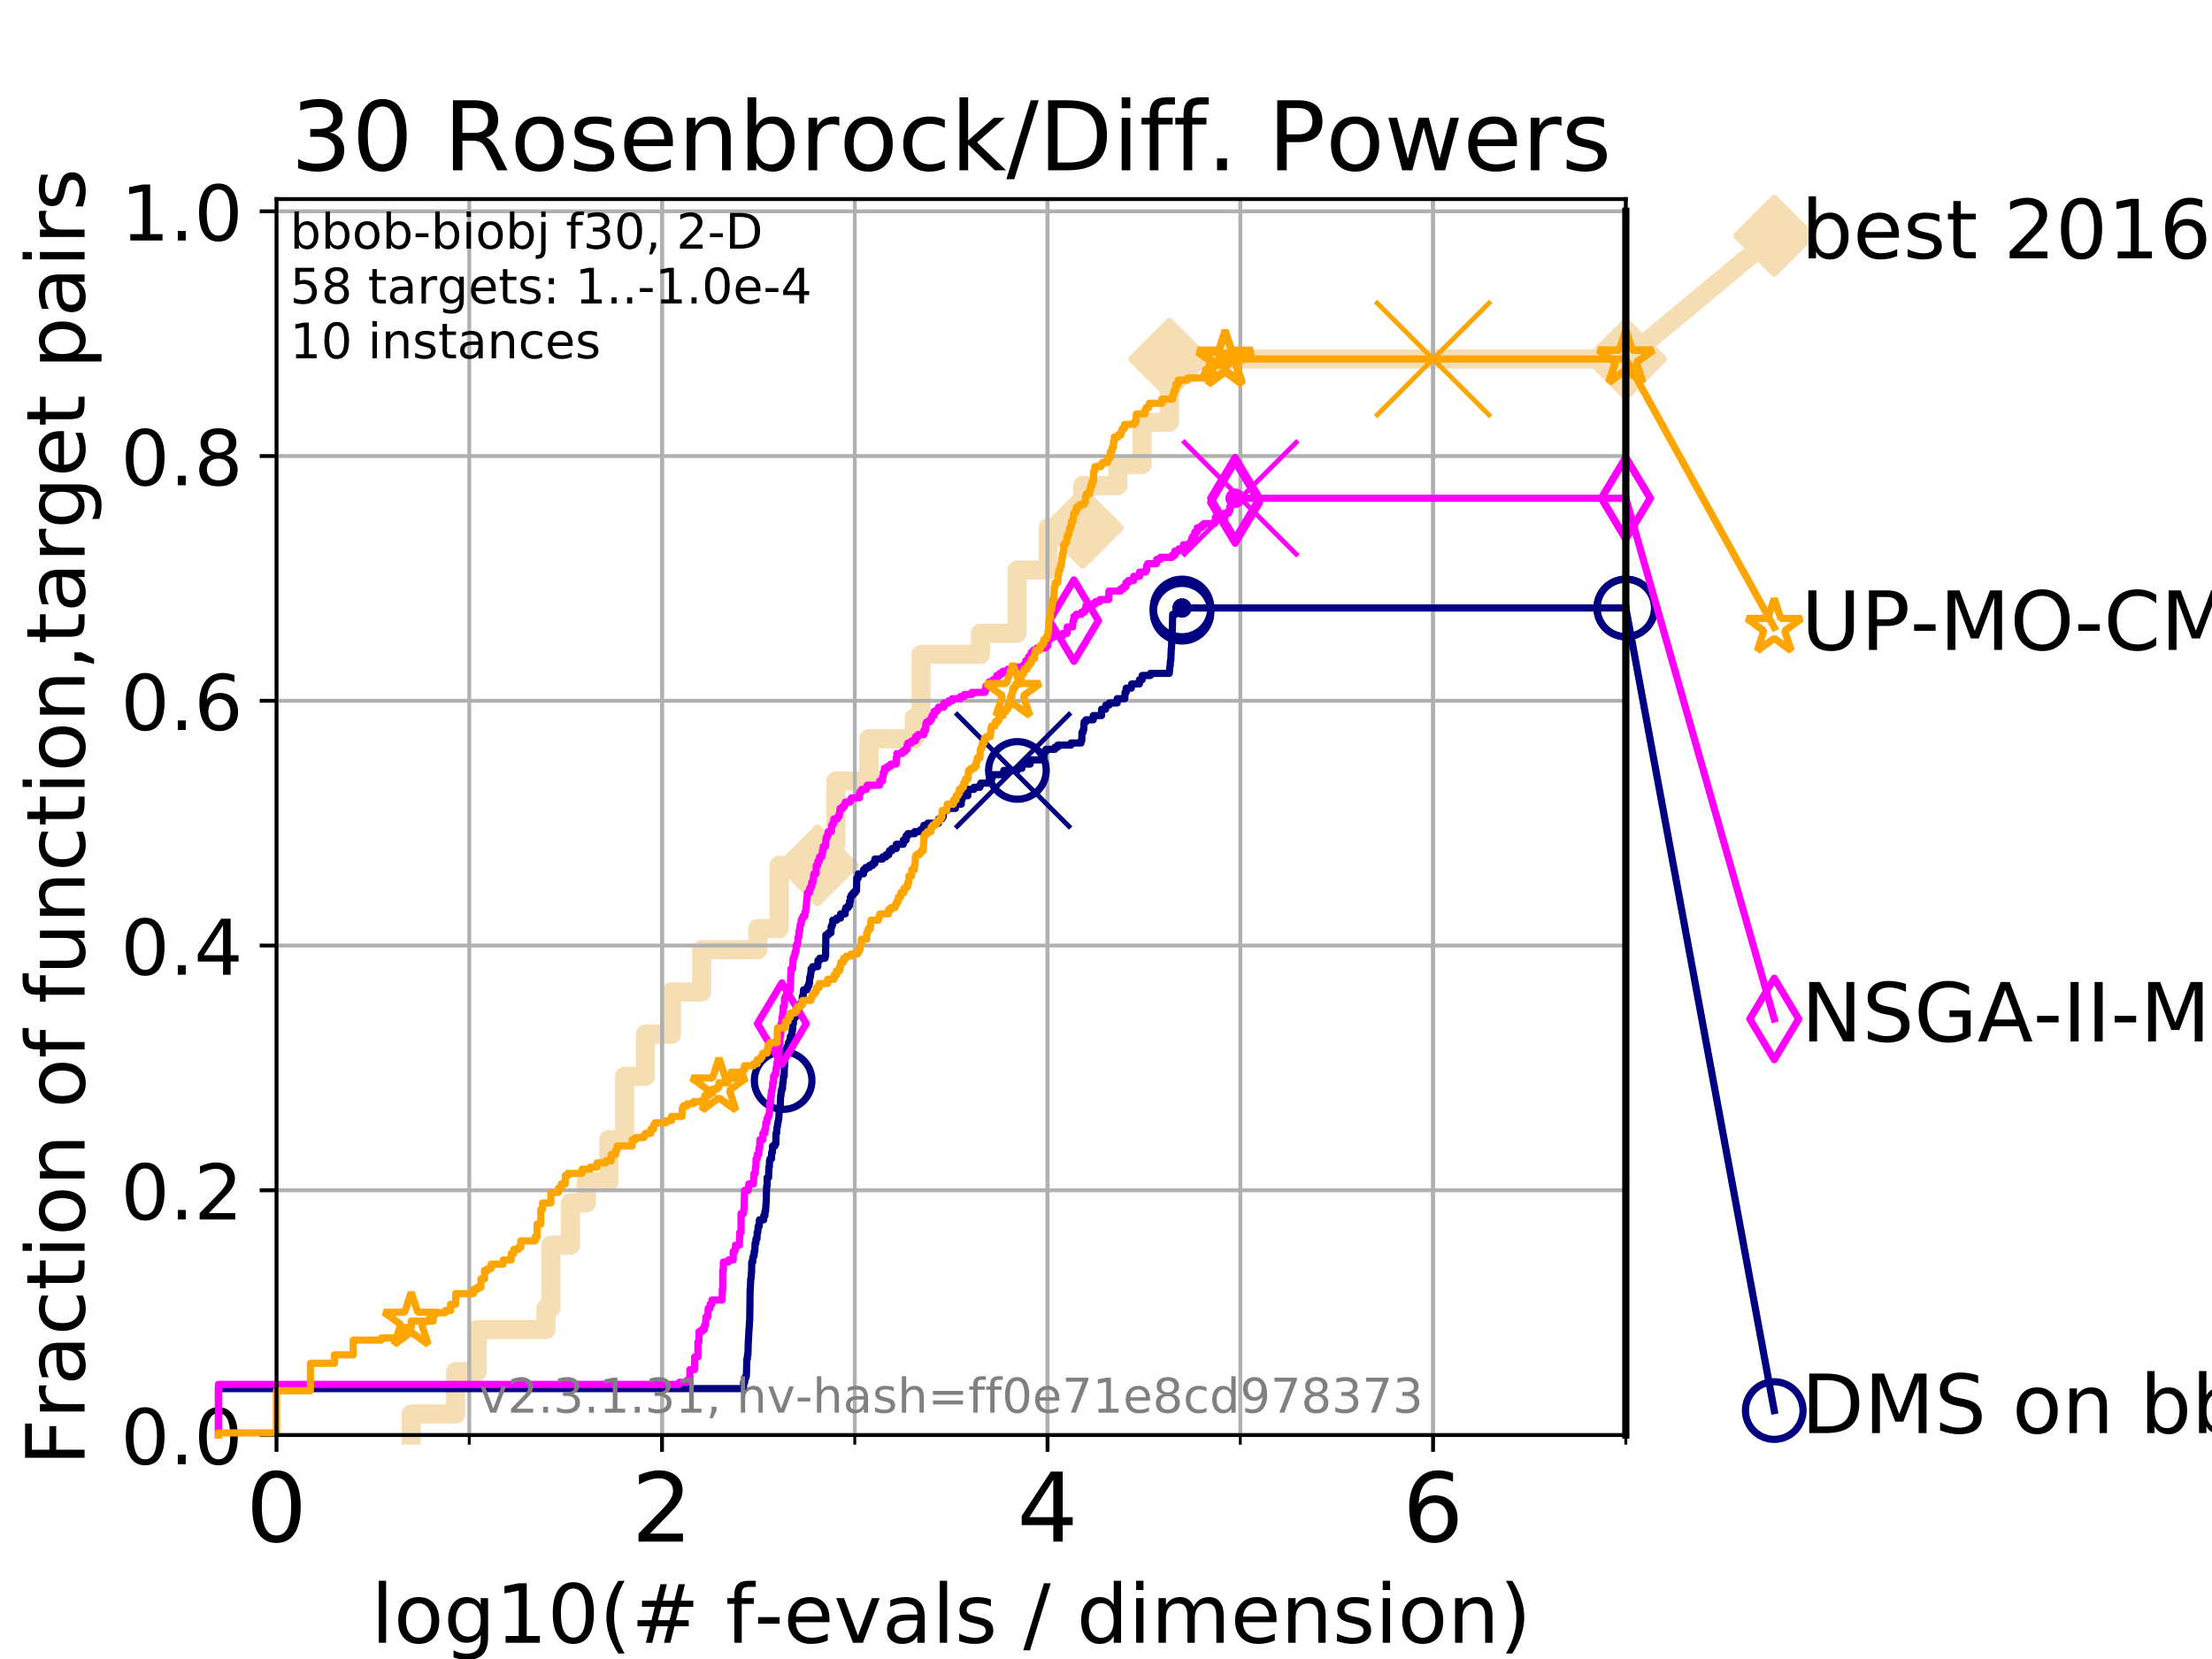 <?xml version="1.0" encoding="utf-8" standalone="no"?>
<!DOCTYPE svg PUBLIC "-//W3C//DTD SVG 1.1//EN"
  "http://www.w3.org/Graphics/SVG/1.1/DTD/svg11.dtd">
<!-- Created with matplotlib (https://matplotlib.org/) -->
<svg height="345.6pt" version="1.1" viewBox="0 0 460.8 345.6" width="460.8pt" xmlns="http://www.w3.org/2000/svg" xmlns:xlink="http://www.w3.org/1999/xlink">
 <defs>
  <style type="text/css">
*{stroke-linecap:butt;stroke-linejoin:round;}
  </style>
 </defs>
 <g id="figure_1">
  <g id="patch_1">
   <path d="M 0 345.6 
L 460.8 345.6 
L 460.8 0 
L 0 0 
z
" style="fill:#ffffff;"/>
  </g>
  <g id="axes_1">
   <g id="patch_2">
    <path d="M 57.6 298.944 
L 338.688 298.944 
L 338.688 41.472 
L 57.6 41.472 
z
" style="fill:#ffffff;"/>
   </g>
   <g id="line2d_1">
    <path d="M 85.667 298.944 
L 85.667 294.549 
L 94.921 294.549 
L 94.921 285.758 
L 99.418 285.758 
L 99.418 276.968 
L 113.735 276.968 
L 113.735 272.573 
L 114.751 272.573 
L 114.751 259.387 
L 118.839 259.387 
L 118.839 250.597 
L 122.148 250.597 
L 122.148 246.201 
L 126.839 246.201 
L 126.839 237.411 
L 130.128 237.411 
L 130.128 224.225 
L 134.45 224.225 
L 134.45 215.435 
L 139.887 215.435 
L 139.887 206.644 
L 146.162 206.644 
L 146.162 197.854 
L 157.865 197.854 
L 157.865 193.459 
L 162.325 193.459 
L 162.325 180.273 
L 170.338 180.273 
L 170.338 175.878 
L 174.131 175.878 
L 174.131 162.692 
L 181.019 162.692 
L 181.019 153.902 
L 190.461 153.902 
L 190.461 149.507 
L 191.884 149.507 
L 191.884 136.321 
L 204.25 136.321 
L 204.25 131.926 
L 211.892 131.926 
L 211.892 118.74 
L 218.348 118.74 
L 218.348 109.95 
L 225.559 109.95 
L 225.559 101.159 
L 232.871 101.159 
L 232.871 96.764 
L 237.925 96.764 
L 237.925 87.973 
L 243.607 87.973 
L 243.607 74.788 
L 338.688 74.788 
" style="fill:none;stroke:#f5deb3;stroke-linecap:square;stroke-width:4;"/>
   </g>
   <g id="line2d_2">
    <defs>
     <path d="M 0 7.778 
L 7.778 0 
L 0 -7.778 
L -7.778 0 
z
" id="mcf0acfa64f" style="stroke:#f5deb3;stroke-linejoin:miter;stroke-width:1.5;"/>
    </defs>
    <g>
     <use style="fill:#f5deb3;stroke:#f5deb3;stroke-linejoin:miter;stroke-width:1.5;" x="170.338" xlink:href="#mcf0acfa64f" y="180.273"/>
     <use style="fill:#f5deb3;stroke:#f5deb3;stroke-linejoin:miter;stroke-width:1.5;" x="225.559" xlink:href="#mcf0acfa64f" y="109.95"/>
     <use style="fill:#f5deb3;stroke:#f5deb3;stroke-linejoin:miter;stroke-width:1.5;" x="243.607" xlink:href="#mcf0acfa64f" y="74.788"/>
     <use style="fill:#f5deb3;stroke:#f5deb3;stroke-linejoin:miter;stroke-width:1.5;" x="243.607" xlink:href="#mcf0acfa64f" y="74.788"/>
     <use style="fill:#f5deb3;stroke:#f5deb3;stroke-linejoin:miter;stroke-width:1.5;" x="338.688" xlink:href="#mcf0acfa64f" y="74.788"/>
    </g>
   </g>
   <g id="line2d_3">
    <path style="fill:none;stroke:#f5deb3;stroke-linecap:square;stroke-width:4;"/>
    <g/>
   </g>
   <g id="line2d_4">
    <path d="M 338.688 74.788 
L 369.608 49.12 
" style="fill:none;stroke:#f5deb3;stroke-linecap:square;stroke-width:4;"/>
    <g>
     <use style="fill:#f5deb3;stroke:#f5deb3;stroke-linejoin:miter;stroke-width:1.5;" x="338.688" xlink:href="#mcf0acfa64f" y="74.788"/>
     <use style="fill:#f5deb3;stroke:#f5deb3;stroke-linejoin:miter;stroke-width:1.5;" x="369.608" xlink:href="#mcf0acfa64f" y="49.12"/>
    </g>
   </g>
   <g id="matplotlib.axis_1">
    <g id="xtick_1">
     <g id="line2d_5">
      <path clip-path="url(#pb0104d1884)" d="M 57.6 298.944 
L 57.6 41.472 
" style="fill:none;stroke:#b0b0b0;stroke-linecap:square;stroke-width:0.8;"/>
     </g>
     <g id="line2d_6">
      <defs>
       <path d="M 0 0 
L 0 3.5 
" id="m8a2c2c2f47" style="stroke:#000000;stroke-width:0.8;"/>
      </defs>
      <g>
       <use style="stroke:#000000;stroke-width:0.8;" x="57.6" xlink:href="#m8a2c2c2f47" y="298.944"/>
      </g>
     </g>
     <g id="text_1">
      <!-- 0 -->
      <defs>
       <path d="M 31.781 66.406 
Q 24.172 66.406 20.328 58.906 
Q 16.5 51.422 16.5 36.375 
Q 16.5 21.391 20.328 13.891 
Q 24.172 6.391 31.781 6.391 
Q 39.453 6.391 43.281 13.891 
Q 47.125 21.391 47.125 36.375 
Q 47.125 51.422 43.281 58.906 
Q 39.453 66.406 31.781 66.406 
z
M 31.781 74.219 
Q 44.047 74.219 50.516 64.516 
Q 56.984 54.828 56.984 36.375 
Q 56.984 17.969 50.516 8.266 
Q 44.047 -1.422 31.781 -1.422 
Q 19.531 -1.422 13.062 8.266 
Q 6.594 17.969 6.594 36.375 
Q 6.594 54.828 13.062 64.516 
Q 19.531 74.219 31.781 74.219 
z
" id="DejaVuSans-48"/>
      </defs>
      <g transform="translate(51.237 321.141)scale(0.2 -0.2)">
       <use xlink:href="#DejaVuSans-48"/>
      </g>
     </g>
    </g>
    <g id="xtick_2">
     <g id="line2d_7">
      <path clip-path="url(#pb0104d1884)" d="M 137.911 298.944 
L 137.911 41.472 
" style="fill:none;stroke:#b0b0b0;stroke-linecap:square;stroke-width:0.8;"/>
     </g>
     <g id="line2d_8">
      <g>
       <use style="stroke:#000000;stroke-width:0.8;" x="137.911" xlink:href="#m8a2c2c2f47" y="298.944"/>
      </g>
     </g>
     <g id="text_2">
      <!-- 2 -->
      <defs>
       <path d="M 19.188 8.297 
L 53.609 8.297 
L 53.609 0 
L 7.328 0 
L 7.328 8.297 
Q 12.938 14.109 22.625 23.891 
Q 32.328 33.688 34.812 36.531 
Q 39.547 41.844 41.422 45.531 
Q 43.312 49.219 43.312 52.781 
Q 43.312 58.594 39.234 62.25 
Q 35.156 65.922 28.609 65.922 
Q 23.969 65.922 18.812 64.312 
Q 13.672 62.703 7.812 59.422 
L 7.812 69.391 
Q 13.766 71.781 18.938 73 
Q 24.125 74.219 28.422 74.219 
Q 39.75 74.219 46.484 68.547 
Q 53.219 62.891 53.219 53.422 
Q 53.219 48.922 51.531 44.891 
Q 49.859 40.875 45.406 35.406 
Q 44.188 33.984 37.641 27.219 
Q 31.109 20.453 19.188 8.297 
z
" id="DejaVuSans-50"/>
      </defs>
      <g transform="translate(131.548 321.141)scale(0.2 -0.2)">
       <use xlink:href="#DejaVuSans-50"/>
      </g>
     </g>
    </g>
    <g id="xtick_3">
     <g id="line2d_9">
      <path clip-path="url(#pb0104d1884)" d="M 218.222 298.944 
L 218.222 41.472 
" style="fill:none;stroke:#b0b0b0;stroke-linecap:square;stroke-width:0.8;"/>
     </g>
     <g id="line2d_10">
      <g>
       <use style="stroke:#000000;stroke-width:0.8;" x="218.222" xlink:href="#m8a2c2c2f47" y="298.944"/>
      </g>
     </g>
     <g id="text_3">
      <!-- 4 -->
      <defs>
       <path d="M 37.797 64.312 
L 12.891 25.391 
L 37.797 25.391 
z
M 35.203 72.906 
L 47.609 72.906 
L 47.609 25.391 
L 58.016 25.391 
L 58.016 17.188 
L 47.609 17.188 
L 47.609 0 
L 37.797 0 
L 37.797 17.188 
L 4.891 17.188 
L 4.891 26.703 
z
" id="DejaVuSans-52"/>
      </defs>
      <g transform="translate(211.859 321.141)scale(0.2 -0.2)">
       <use xlink:href="#DejaVuSans-52"/>
      </g>
     </g>
    </g>
    <g id="xtick_4">
     <g id="line2d_11">
      <path clip-path="url(#pb0104d1884)" d="M 298.533 298.944 
L 298.533 41.472 
" style="fill:none;stroke:#b0b0b0;stroke-linecap:square;stroke-width:0.8;"/>
     </g>
     <g id="line2d_12">
      <g>
       <use style="stroke:#000000;stroke-width:0.8;" x="298.533" xlink:href="#m8a2c2c2f47" y="298.944"/>
      </g>
     </g>
     <g id="text_4">
      <!-- 6 -->
      <defs>
       <path d="M 33.016 40.375 
Q 26.375 40.375 22.484 35.828 
Q 18.609 31.297 18.609 23.391 
Q 18.609 15.531 22.484 10.953 
Q 26.375 6.391 33.016 6.391 
Q 39.656 6.391 43.531 10.953 
Q 47.406 15.531 47.406 23.391 
Q 47.406 31.297 43.531 35.828 
Q 39.656 40.375 33.016 40.375 
z
M 52.594 71.297 
L 52.594 62.312 
Q 48.875 64.062 45.094 64.984 
Q 41.312 65.922 37.594 65.922 
Q 27.828 65.922 22.672 59.328 
Q 17.531 52.734 16.797 39.406 
Q 19.672 43.656 24.016 45.922 
Q 28.375 48.188 33.594 48.188 
Q 44.578 48.188 50.953 41.516 
Q 57.328 34.859 57.328 23.391 
Q 57.328 12.156 50.688 5.359 
Q 44.047 -1.422 33.016 -1.422 
Q 20.359 -1.422 13.672 8.266 
Q 6.984 17.969 6.984 36.375 
Q 6.984 53.656 15.188 63.938 
Q 23.391 74.219 37.203 74.219 
Q 40.922 74.219 44.703 73.484 
Q 48.484 72.75 52.594 71.297 
z
" id="DejaVuSans-54"/>
      </defs>
      <g transform="translate(292.17 321.141)scale(0.2 -0.2)">
       <use xlink:href="#DejaVuSans-54"/>
      </g>
     </g>
    </g>
    <g id="xtick_5">
     <g id="line2d_13">
      <path clip-path="url(#pb0104d1884)" d="M 57.6 298.944 
L 57.6 41.472 
" style="fill:none;stroke:#b0b0b0;stroke-linecap:square;stroke-width:0.8;"/>
     </g>
     <g id="line2d_14">
      <defs>
       <path d="M 0 0 
L 0 2 
" id="m33ebeef3e8" style="stroke:#000000;stroke-width:0.6;"/>
      </defs>
      <g>
       <use style="stroke:#000000;stroke-width:0.6;" x="57.6" xlink:href="#m33ebeef3e8" y="298.944"/>
      </g>
     </g>
    </g>
    <g id="xtick_6">
     <g id="line2d_15">
      <path clip-path="url(#pb0104d1884)" d="M 97.755 298.944 
L 97.755 41.472 
" style="fill:none;stroke:#b0b0b0;stroke-linecap:square;stroke-width:0.8;"/>
     </g>
     <g id="line2d_16">
      <g>
       <use style="stroke:#000000;stroke-width:0.6;" x="97.755" xlink:href="#m33ebeef3e8" y="298.944"/>
      </g>
     </g>
    </g>
    <g id="xtick_7">
     <g id="line2d_17">
      <path clip-path="url(#pb0104d1884)" d="M 137.911 298.944 
L 137.911 41.472 
" style="fill:none;stroke:#b0b0b0;stroke-linecap:square;stroke-width:0.8;"/>
     </g>
     <g id="line2d_18">
      <g>
       <use style="stroke:#000000;stroke-width:0.6;" x="137.911" xlink:href="#m33ebeef3e8" y="298.944"/>
      </g>
     </g>
    </g>
    <g id="xtick_8">
     <g id="line2d_19">
      <path clip-path="url(#pb0104d1884)" d="M 178.066 298.944 
L 178.066 41.472 
" style="fill:none;stroke:#b0b0b0;stroke-linecap:square;stroke-width:0.8;"/>
     </g>
     <g id="line2d_20">
      <g>
       <use style="stroke:#000000;stroke-width:0.6;" x="178.066" xlink:href="#m33ebeef3e8" y="298.944"/>
      </g>
     </g>
    </g>
    <g id="xtick_9">
     <g id="line2d_21">
      <path clip-path="url(#pb0104d1884)" d="M 218.222 298.944 
L 218.222 41.472 
" style="fill:none;stroke:#b0b0b0;stroke-linecap:square;stroke-width:0.8;"/>
     </g>
     <g id="line2d_22">
      <g>
       <use style="stroke:#000000;stroke-width:0.6;" x="218.222" xlink:href="#m33ebeef3e8" y="298.944"/>
      </g>
     </g>
    </g>
    <g id="xtick_10">
     <g id="line2d_23">
      <path clip-path="url(#pb0104d1884)" d="M 258.377 298.944 
L 258.377 41.472 
" style="fill:none;stroke:#b0b0b0;stroke-linecap:square;stroke-width:0.8;"/>
     </g>
     <g id="line2d_24">
      <g>
       <use style="stroke:#000000;stroke-width:0.6;" x="258.377" xlink:href="#m33ebeef3e8" y="298.944"/>
      </g>
     </g>
    </g>
    <g id="xtick_11">
     <g id="line2d_25">
      <path clip-path="url(#pb0104d1884)" d="M 298.533 298.944 
L 298.533 41.472 
" style="fill:none;stroke:#b0b0b0;stroke-linecap:square;stroke-width:0.8;"/>
     </g>
     <g id="line2d_26">
      <g>
       <use style="stroke:#000000;stroke-width:0.6;" x="298.533" xlink:href="#m33ebeef3e8" y="298.944"/>
      </g>
     </g>
    </g>
    <g id="xtick_12">
     <g id="line2d_27">
      <path clip-path="url(#pb0104d1884)" d="M 338.688 298.944 
L 338.688 41.472 
" style="fill:none;stroke:#b0b0b0;stroke-linecap:square;stroke-width:0.8;"/>
     </g>
     <g id="line2d_28">
      <g>
       <use style="stroke:#000000;stroke-width:0.6;" x="338.688" xlink:href="#m33ebeef3e8" y="298.944"/>
      </g>
     </g>
    </g>
    <g id="text_5">
     <!-- log10(# f-evals / dimension) -->
     <defs>
      <path d="M 9.422 75.984 
L 18.406 75.984 
L 18.406 0 
L 9.422 0 
z
" id="DejaVuSans-108"/>
      <path d="M 30.609 48.391 
Q 23.391 48.391 19.188 42.75 
Q 14.984 37.109 14.984 27.297 
Q 14.984 17.484 19.156 11.844 
Q 23.344 6.203 30.609 6.203 
Q 37.797 6.203 41.984 11.859 
Q 46.188 17.531 46.188 27.297 
Q 46.188 37.016 41.984 42.703 
Q 37.797 48.391 30.609 48.391 
z
M 30.609 56 
Q 42.328 56 49.016 48.375 
Q 55.719 40.766 55.719 27.297 
Q 55.719 13.875 49.016 6.219 
Q 42.328 -1.422 30.609 -1.422 
Q 18.844 -1.422 12.172 6.219 
Q 5.516 13.875 5.516 27.297 
Q 5.516 40.766 12.172 48.375 
Q 18.844 56 30.609 56 
z
" id="DejaVuSans-111"/>
      <path d="M 45.406 27.984 
Q 45.406 37.75 41.375 43.109 
Q 37.359 48.484 30.078 48.484 
Q 22.859 48.484 18.828 43.109 
Q 14.797 37.75 14.797 27.984 
Q 14.797 18.266 18.828 12.891 
Q 22.859 7.516 30.078 7.516 
Q 37.359 7.516 41.375 12.891 
Q 45.406 18.266 45.406 27.984 
z
M 54.391 6.781 
Q 54.391 -7.172 48.188 -13.984 
Q 42 -20.797 29.203 -20.797 
Q 24.469 -20.797 20.266 -20.094 
Q 16.062 -19.391 12.109 -17.922 
L 12.109 -9.188 
Q 16.062 -11.328 19.922 -12.344 
Q 23.781 -13.375 27.781 -13.375 
Q 36.625 -13.375 41.016 -8.766 
Q 45.406 -4.156 45.406 5.172 
L 45.406 9.625 
Q 42.625 4.781 38.281 2.391 
Q 33.938 0 27.875 0 
Q 17.828 0 11.672 7.656 
Q 5.516 15.328 5.516 27.984 
Q 5.516 40.672 11.672 48.328 
Q 17.828 56 27.875 56 
Q 33.938 56 38.281 53.609 
Q 42.625 51.219 45.406 46.391 
L 45.406 54.688 
L 54.391 54.688 
z
" id="DejaVuSans-103"/>
      <path d="M 12.406 8.297 
L 28.516 8.297 
L 28.516 63.922 
L 10.984 60.406 
L 10.984 69.391 
L 28.422 72.906 
L 38.281 72.906 
L 38.281 8.297 
L 54.391 8.297 
L 54.391 0 
L 12.406 0 
z
" id="DejaVuSans-49"/>
      <path d="M 31 75.875 
Q 24.469 64.656 21.281 53.656 
Q 18.109 42.672 18.109 31.391 
Q 18.109 20.125 21.312 9.062 
Q 24.516 -2 31 -13.188 
L 23.188 -13.188 
Q 15.875 -1.703 12.234 9.375 
Q 8.594 20.453 8.594 31.391 
Q 8.594 42.281 12.203 53.312 
Q 15.828 64.359 23.188 75.875 
z
" id="DejaVuSans-40"/>
      <path d="M 51.125 44 
L 36.922 44 
L 32.812 27.688 
L 47.125 27.688 
z
M 43.797 71.781 
L 38.719 51.516 
L 52.984 51.516 
L 58.109 71.781 
L 65.922 71.781 
L 60.891 51.516 
L 76.125 51.516 
L 76.125 44 
L 58.984 44 
L 54.984 27.688 
L 70.516 27.688 
L 70.516 20.219 
L 53.078 20.219 
L 48 0 
L 40.188 0 
L 45.219 20.219 
L 30.906 20.219 
L 25.875 0 
L 18.016 0 
L 23.094 20.219 
L 7.719 20.219 
L 7.719 27.688 
L 24.906 27.688 
L 29 44 
L 13.281 44 
L 13.281 51.516 
L 30.906 51.516 
L 35.891 71.781 
z
" id="DejaVuSans-35"/>
      <path id="DejaVuSans-32"/>
      <path d="M 37.109 75.984 
L 37.109 68.5 
L 28.516 68.5 
Q 23.688 68.5 21.797 66.547 
Q 19.922 64.594 19.922 59.516 
L 19.922 54.688 
L 34.719 54.688 
L 34.719 47.703 
L 19.922 47.703 
L 19.922 0 
L 10.891 0 
L 10.891 47.703 
L 2.297 47.703 
L 2.297 54.688 
L 10.891 54.688 
L 10.891 58.5 
Q 10.891 67.625 15.141 71.797 
Q 19.391 75.984 28.609 75.984 
z
" id="DejaVuSans-102"/>
      <path d="M 4.891 31.391 
L 31.203 31.391 
L 31.203 23.391 
L 4.891 23.391 
z
" id="DejaVuSans-45"/>
      <path d="M 56.203 29.594 
L 56.203 25.203 
L 14.891 25.203 
Q 15.484 15.922 20.484 11.062 
Q 25.484 6.203 34.422 6.203 
Q 39.594 6.203 44.453 7.469 
Q 49.312 8.734 54.109 11.281 
L 54.109 2.781 
Q 49.266 0.734 44.188 -0.344 
Q 39.109 -1.422 33.891 -1.422 
Q 20.797 -1.422 13.156 6.188 
Q 5.516 13.812 5.516 26.812 
Q 5.516 40.234 12.766 48.109 
Q 20.016 56 32.328 56 
Q 43.359 56 49.781 48.891 
Q 56.203 41.797 56.203 29.594 
z
M 47.219 32.234 
Q 47.125 39.594 43.094 43.984 
Q 39.062 48.391 32.422 48.391 
Q 24.906 48.391 20.391 44.141 
Q 15.875 39.891 15.188 32.172 
z
" id="DejaVuSans-101"/>
      <path d="M 2.984 54.688 
L 12.5 54.688 
L 29.594 8.797 
L 46.688 54.688 
L 56.203 54.688 
L 35.688 0 
L 23.484 0 
z
" id="DejaVuSans-118"/>
      <path d="M 34.281 27.484 
Q 23.391 27.484 19.188 25 
Q 14.984 22.516 14.984 16.5 
Q 14.984 11.719 18.141 8.906 
Q 21.297 6.109 26.703 6.109 
Q 34.188 6.109 38.703 11.406 
Q 43.219 16.703 43.219 25.484 
L 43.219 27.484 
z
M 52.203 31.203 
L 52.203 0 
L 43.219 0 
L 43.219 8.297 
Q 40.141 3.328 35.547 0.953 
Q 30.953 -1.422 24.312 -1.422 
Q 15.922 -1.422 10.953 3.297 
Q 6 8.016 6 15.922 
Q 6 25.141 12.172 29.828 
Q 18.359 34.516 30.609 34.516 
L 43.219 34.516 
L 43.219 35.406 
Q 43.219 41.609 39.141 45 
Q 35.062 48.391 27.688 48.391 
Q 23 48.391 18.547 47.266 
Q 14.109 46.141 10.016 43.891 
L 10.016 52.203 
Q 14.938 54.109 19.578 55.047 
Q 24.219 56 28.609 56 
Q 40.484 56 46.344 49.844 
Q 52.203 43.703 52.203 31.203 
z
" id="DejaVuSans-97"/>
      <path d="M 44.281 53.078 
L 44.281 44.578 
Q 40.484 46.531 36.375 47.5 
Q 32.281 48.484 27.875 48.484 
Q 21.188 48.484 17.844 46.438 
Q 14.5 44.391 14.5 40.281 
Q 14.5 37.156 16.891 35.375 
Q 19.281 33.594 26.516 31.984 
L 29.594 31.297 
Q 39.156 29.25 43.188 25.516 
Q 47.219 21.781 47.219 15.094 
Q 47.219 7.469 41.188 3.016 
Q 35.156 -1.422 24.609 -1.422 
Q 20.219 -1.422 15.453 -0.562 
Q 10.688 0.297 5.422 2 
L 5.422 11.281 
Q 10.406 8.688 15.234 7.391 
Q 20.062 6.109 24.812 6.109 
Q 31.156 6.109 34.562 8.281 
Q 37.984 10.453 37.984 14.406 
Q 37.984 18.062 35.516 20.016 
Q 33.062 21.969 24.703 23.781 
L 21.578 24.516 
Q 13.234 26.266 9.516 29.906 
Q 5.812 33.547 5.812 39.891 
Q 5.812 47.609 11.281 51.797 
Q 16.75 56 26.812 56 
Q 31.781 56 36.172 55.266 
Q 40.578 54.547 44.281 53.078 
z
" id="DejaVuSans-115"/>
      <path d="M 25.391 72.906 
L 33.688 72.906 
L 8.297 -9.281 
L 0 -9.281 
z
" id="DejaVuSans-47"/>
      <path d="M 45.406 46.391 
L 45.406 75.984 
L 54.391 75.984 
L 54.391 0 
L 45.406 0 
L 45.406 8.203 
Q 42.578 3.328 38.25 0.953 
Q 33.938 -1.422 27.875 -1.422 
Q 17.969 -1.422 11.734 6.484 
Q 5.516 14.406 5.516 27.297 
Q 5.516 40.188 11.734 48.094 
Q 17.969 56 27.875 56 
Q 33.938 56 38.25 53.625 
Q 42.578 51.266 45.406 46.391 
z
M 14.797 27.297 
Q 14.797 17.391 18.875 11.75 
Q 22.953 6.109 30.078 6.109 
Q 37.203 6.109 41.297 11.75 
Q 45.406 17.391 45.406 27.297 
Q 45.406 37.203 41.297 42.844 
Q 37.203 48.484 30.078 48.484 
Q 22.953 48.484 18.875 42.844 
Q 14.797 37.203 14.797 27.297 
z
" id="DejaVuSans-100"/>
      <path d="M 9.422 54.688 
L 18.406 54.688 
L 18.406 0 
L 9.422 0 
z
M 9.422 75.984 
L 18.406 75.984 
L 18.406 64.594 
L 9.422 64.594 
z
" id="DejaVuSans-105"/>
      <path d="M 52 44.188 
Q 55.375 50.25 60.062 53.125 
Q 64.75 56 71.094 56 
Q 79.641 56 84.281 50.016 
Q 88.922 44.047 88.922 33.016 
L 88.922 0 
L 79.891 0 
L 79.891 32.719 
Q 79.891 40.578 77.094 44.375 
Q 74.312 48.188 68.609 48.188 
Q 61.625 48.188 57.562 43.547 
Q 53.516 38.922 53.516 30.906 
L 53.516 0 
L 44.484 0 
L 44.484 32.719 
Q 44.484 40.625 41.703 44.406 
Q 38.922 48.188 33.109 48.188 
Q 26.219 48.188 22.156 43.531 
Q 18.109 38.875 18.109 30.906 
L 18.109 0 
L 9.078 0 
L 9.078 54.688 
L 18.109 54.688 
L 18.109 46.188 
Q 21.188 51.219 25.484 53.609 
Q 29.781 56 35.688 56 
Q 41.656 56 45.828 52.969 
Q 50 49.953 52 44.188 
z
" id="DejaVuSans-109"/>
      <path d="M 54.891 33.016 
L 54.891 0 
L 45.906 0 
L 45.906 32.719 
Q 45.906 40.484 42.875 44.328 
Q 39.844 48.188 33.797 48.188 
Q 26.516 48.188 22.312 43.547 
Q 18.109 38.922 18.109 30.906 
L 18.109 0 
L 9.078 0 
L 9.078 54.688 
L 18.109 54.688 
L 18.109 46.188 
Q 21.344 51.125 25.703 53.562 
Q 30.078 56 35.797 56 
Q 45.219 56 50.047 50.172 
Q 54.891 44.344 54.891 33.016 
z
" id="DejaVuSans-110"/>
      <path d="M 8.016 75.875 
L 15.828 75.875 
Q 23.141 64.359 26.781 53.312 
Q 30.422 42.281 30.422 31.391 
Q 30.422 20.453 26.781 9.375 
Q 23.141 -1.703 15.828 -13.188 
L 8.016 -13.188 
Q 14.5 -2 17.703 9.062 
Q 20.906 20.125 20.906 31.391 
Q 20.906 42.672 17.703 53.656 
Q 14.5 64.656 8.016 75.875 
z
" id="DejaVuSans-41"/>
     </defs>
     <g transform="translate(77.303 342.218)scale(0.17 -0.17)">
      <use xlink:href="#DejaVuSans-108"/>
      <use x="27.783" xlink:href="#DejaVuSans-111"/>
      <use x="88.965" xlink:href="#DejaVuSans-103"/>
      <use x="152.441" xlink:href="#DejaVuSans-49"/>
      <use x="216.064" xlink:href="#DejaVuSans-48"/>
      <use x="279.688" xlink:href="#DejaVuSans-40"/>
      <use x="318.701" xlink:href="#DejaVuSans-35"/>
      <use x="402.49" xlink:href="#DejaVuSans-32"/>
      <use x="434.277" xlink:href="#DejaVuSans-102"/>
      <use x="469.404" xlink:href="#DejaVuSans-45"/>
      <use x="505.488" xlink:href="#DejaVuSans-101"/>
      <use x="567.012" xlink:href="#DejaVuSans-118"/>
      <use x="626.191" xlink:href="#DejaVuSans-97"/>
      <use x="687.471" xlink:href="#DejaVuSans-108"/>
      <use x="715.254" xlink:href="#DejaVuSans-115"/>
      <use x="767.354" xlink:href="#DejaVuSans-32"/>
      <use x="799.141" xlink:href="#DejaVuSans-47"/>
      <use x="832.832" xlink:href="#DejaVuSans-32"/>
      <use x="864.619" xlink:href="#DejaVuSans-100"/>
      <use x="928.096" xlink:href="#DejaVuSans-105"/>
      <use x="955.879" xlink:href="#DejaVuSans-109"/>
      <use x="1053.291" xlink:href="#DejaVuSans-101"/>
      <use x="1114.814" xlink:href="#DejaVuSans-110"/>
      <use x="1178.193" xlink:href="#DejaVuSans-115"/>
      <use x="1230.293" xlink:href="#DejaVuSans-105"/>
      <use x="1258.076" xlink:href="#DejaVuSans-111"/>
      <use x="1319.258" xlink:href="#DejaVuSans-110"/>
      <use x="1382.637" xlink:href="#DejaVuSans-41"/>
     </g>
    </g>
   </g>
   <g id="matplotlib.axis_2">
    <g id="ytick_1">
     <g id="line2d_29">
      <path clip-path="url(#pb0104d1884)" d="M 57.6 298.944 
L 338.688 298.944 
" style="fill:none;stroke:#b0b0b0;stroke-linecap:square;stroke-width:0.8;"/>
     </g>
     <g id="line2d_30">
      <defs>
       <path d="M 0 0 
L -3.5 0 
" id="m21413cad9b" style="stroke:#000000;stroke-width:0.8;"/>
      </defs>
      <g>
       <use style="stroke:#000000;stroke-width:0.8;" x="57.6" xlink:href="#m21413cad9b" y="298.944"/>
      </g>
     </g>
     <g id="text_6">
      <!-- 0.0 -->
      <defs>
       <path d="M 10.688 12.406 
L 21 12.406 
L 21 0 
L 10.688 0 
z
" id="DejaVuSans-46"/>
      </defs>
      <g transform="translate(25.155 305.023)scale(0.16 -0.16)">
       <use xlink:href="#DejaVuSans-48"/>
       <use x="63.623" xlink:href="#DejaVuSans-46"/>
       <use x="95.41" xlink:href="#DejaVuSans-48"/>
      </g>
     </g>
    </g>
    <g id="ytick_2">
     <g id="line2d_31">
      <path clip-path="url(#pb0104d1884)" d="M 57.6 247.959 
L 338.688 247.959 
" style="fill:none;stroke:#b0b0b0;stroke-linecap:square;stroke-width:0.8;"/>
     </g>
     <g id="line2d_32">
      <g>
       <use style="stroke:#000000;stroke-width:0.8;" x="57.6" xlink:href="#m21413cad9b" y="247.959"/>
      </g>
     </g>
     <g id="text_7">
      <!-- 0.2 -->
      <g transform="translate(25.155 254.038)scale(0.16 -0.16)">
       <use xlink:href="#DejaVuSans-48"/>
       <use x="63.623" xlink:href="#DejaVuSans-46"/>
       <use x="95.41" xlink:href="#DejaVuSans-50"/>
      </g>
     </g>
    </g>
    <g id="ytick_3">
     <g id="line2d_33">
      <path clip-path="url(#pb0104d1884)" d="M 57.6 196.975 
L 338.688 196.975 
" style="fill:none;stroke:#b0b0b0;stroke-linecap:square;stroke-width:0.8;"/>
     </g>
     <g id="line2d_34">
      <g>
       <use style="stroke:#000000;stroke-width:0.8;" x="57.6" xlink:href="#m21413cad9b" y="196.975"/>
      </g>
     </g>
     <g id="text_8">
      <!-- 0.4 -->
      <g transform="translate(25.155 203.054)scale(0.16 -0.16)">
       <use xlink:href="#DejaVuSans-48"/>
       <use x="63.623" xlink:href="#DejaVuSans-46"/>
       <use x="95.41" xlink:href="#DejaVuSans-52"/>
      </g>
     </g>
    </g>
    <g id="ytick_4">
     <g id="line2d_35">
      <path clip-path="url(#pb0104d1884)" d="M 57.6 145.99 
L 338.688 145.99 
" style="fill:none;stroke:#b0b0b0;stroke-linecap:square;stroke-width:0.8;"/>
     </g>
     <g id="line2d_36">
      <g>
       <use style="stroke:#000000;stroke-width:0.8;" x="57.6" xlink:href="#m21413cad9b" y="145.99"/>
      </g>
     </g>
     <g id="text_9">
      <!-- 0.6 -->
      <g transform="translate(25.155 152.069)scale(0.16 -0.16)">
       <use xlink:href="#DejaVuSans-48"/>
       <use x="63.623" xlink:href="#DejaVuSans-46"/>
       <use x="95.41" xlink:href="#DejaVuSans-54"/>
      </g>
     </g>
    </g>
    <g id="ytick_5">
     <g id="line2d_37">
      <path clip-path="url(#pb0104d1884)" d="M 57.6 95.006 
L 338.688 95.006 
" style="fill:none;stroke:#b0b0b0;stroke-linecap:square;stroke-width:0.8;"/>
     </g>
     <g id="line2d_38">
      <g>
       <use style="stroke:#000000;stroke-width:0.8;" x="57.6" xlink:href="#m21413cad9b" y="95.006"/>
      </g>
     </g>
     <g id="text_10">
      <!-- 0.8 -->
      <defs>
       <path d="M 31.781 34.625 
Q 24.75 34.625 20.719 30.859 
Q 16.703 27.094 16.703 20.516 
Q 16.703 13.922 20.719 10.156 
Q 24.75 6.391 31.781 6.391 
Q 38.812 6.391 42.859 10.172 
Q 46.922 13.969 46.922 20.516 
Q 46.922 27.094 42.891 30.859 
Q 38.875 34.625 31.781 34.625 
z
M 21.922 38.812 
Q 15.578 40.375 12.031 44.719 
Q 8.5 49.078 8.5 55.328 
Q 8.5 64.062 14.719 69.141 
Q 20.953 74.219 31.781 74.219 
Q 42.672 74.219 48.875 69.141 
Q 55.078 64.062 55.078 55.328 
Q 55.078 49.078 51.531 44.719 
Q 48 40.375 41.703 38.812 
Q 48.828 37.156 52.797 32.312 
Q 56.781 27.484 56.781 20.516 
Q 56.781 9.906 50.312 4.234 
Q 43.844 -1.422 31.781 -1.422 
Q 19.734 -1.422 13.25 4.234 
Q 6.781 9.906 6.781 20.516 
Q 6.781 27.484 10.781 32.312 
Q 14.797 37.156 21.922 38.812 
z
M 18.312 54.391 
Q 18.312 48.734 21.844 45.562 
Q 25.391 42.391 31.781 42.391 
Q 38.141 42.391 41.719 45.562 
Q 45.312 48.734 45.312 54.391 
Q 45.312 60.062 41.719 63.234 
Q 38.141 66.406 31.781 66.406 
Q 25.391 66.406 21.844 63.234 
Q 18.312 60.062 18.312 54.391 
z
" id="DejaVuSans-56"/>
      </defs>
      <g transform="translate(25.155 101.085)scale(0.16 -0.16)">
       <use xlink:href="#DejaVuSans-48"/>
       <use x="63.623" xlink:href="#DejaVuSans-46"/>
       <use x="95.41" xlink:href="#DejaVuSans-56"/>
      </g>
     </g>
    </g>
    <g id="ytick_6">
     <g id="line2d_39">
      <path clip-path="url(#pb0104d1884)" d="M 57.6 44.021 
L 338.688 44.021 
" style="fill:none;stroke:#b0b0b0;stroke-linecap:square;stroke-width:0.8;"/>
     </g>
     <g id="line2d_40">
      <g>
       <use style="stroke:#000000;stroke-width:0.8;" x="57.6" xlink:href="#m21413cad9b" y="44.021"/>
      </g>
     </g>
     <g id="text_11">
      <!-- 1.0 -->
      <g transform="translate(25.155 50.1)scale(0.16 -0.16)">
       <use xlink:href="#DejaVuSans-49"/>
       <use x="63.623" xlink:href="#DejaVuSans-46"/>
       <use x="95.41" xlink:href="#DejaVuSans-48"/>
      </g>
     </g>
    </g>
    <g id="text_12">
     <!-- Fraction of function,target pairs -->
     <defs>
      <path d="M 9.812 72.906 
L 51.703 72.906 
L 51.703 64.594 
L 19.672 64.594 
L 19.672 43.109 
L 48.578 43.109 
L 48.578 34.812 
L 19.672 34.812 
L 19.672 0 
L 9.812 0 
z
" id="DejaVuSans-70"/>
      <path d="M 41.109 46.297 
Q 39.594 47.172 37.812 47.578 
Q 36.031 48 33.891 48 
Q 26.266 48 22.188 43.047 
Q 18.109 38.094 18.109 28.812 
L 18.109 0 
L 9.078 0 
L 9.078 54.688 
L 18.109 54.688 
L 18.109 46.188 
Q 20.953 51.172 25.484 53.578 
Q 30.031 56 36.531 56 
Q 37.453 56 38.578 55.875 
Q 39.703 55.766 41.062 55.516 
z
" id="DejaVuSans-114"/>
      <path d="M 48.781 52.594 
L 48.781 44.188 
Q 44.969 46.297 41.141 47.344 
Q 37.312 48.391 33.406 48.391 
Q 24.656 48.391 19.812 42.844 
Q 14.984 37.312 14.984 27.297 
Q 14.984 17.281 19.812 11.734 
Q 24.656 6.203 33.406 6.203 
Q 37.312 6.203 41.141 7.25 
Q 44.969 8.297 48.781 10.406 
L 48.781 2.094 
Q 45.016 0.344 40.984 -0.531 
Q 36.969 -1.422 32.422 -1.422 
Q 20.062 -1.422 12.781 6.344 
Q 5.516 14.109 5.516 27.297 
Q 5.516 40.672 12.859 48.328 
Q 20.219 56 33.016 56 
Q 37.156 56 41.109 55.141 
Q 45.062 54.297 48.781 52.594 
z
" id="DejaVuSans-99"/>
      <path d="M 18.312 70.219 
L 18.312 54.688 
L 36.812 54.688 
L 36.812 47.703 
L 18.312 47.703 
L 18.312 18.016 
Q 18.312 11.328 20.141 9.422 
Q 21.969 7.516 27.594 7.516 
L 36.812 7.516 
L 36.812 0 
L 27.594 0 
Q 17.188 0 13.234 3.875 
Q 9.281 7.766 9.281 18.016 
L 9.281 47.703 
L 2.688 47.703 
L 2.688 54.688 
L 9.281 54.688 
L 9.281 70.219 
z
" id="DejaVuSans-116"/>
      <path d="M 8.5 21.578 
L 8.5 54.688 
L 17.484 54.688 
L 17.484 21.922 
Q 17.484 14.156 20.5 10.266 
Q 23.531 6.391 29.594 6.391 
Q 36.859 6.391 41.078 11.031 
Q 45.312 15.672 45.312 23.688 
L 45.312 54.688 
L 54.297 54.688 
L 54.297 0 
L 45.312 0 
L 45.312 8.406 
Q 42.047 3.422 37.719 1 
Q 33.406 -1.422 27.688 -1.422 
Q 18.266 -1.422 13.375 4.438 
Q 8.5 10.297 8.5 21.578 
z
M 31.109 56 
z
" id="DejaVuSans-117"/>
      <path d="M 11.719 12.406 
L 22.016 12.406 
L 22.016 4 
L 14.016 -11.625 
L 7.719 -11.625 
L 11.719 4 
z
" id="DejaVuSans-44"/>
      <path d="M 18.109 8.203 
L 18.109 -20.797 
L 9.078 -20.797 
L 9.078 54.688 
L 18.109 54.688 
L 18.109 46.391 
Q 20.953 51.266 25.266 53.625 
Q 29.594 56 35.594 56 
Q 45.562 56 51.781 48.094 
Q 58.016 40.188 58.016 27.297 
Q 58.016 14.406 51.781 6.484 
Q 45.562 -1.422 35.594 -1.422 
Q 29.594 -1.422 25.266 0.953 
Q 20.953 3.328 18.109 8.203 
z
M 48.688 27.297 
Q 48.688 37.203 44.609 42.844 
Q 40.531 48.484 33.406 48.484 
Q 26.266 48.484 22.188 42.844 
Q 18.109 37.203 18.109 27.297 
Q 18.109 17.391 22.188 11.75 
Q 26.266 6.109 33.406 6.109 
Q 40.531 6.109 44.609 11.75 
Q 48.688 17.391 48.688 27.297 
z
" id="DejaVuSans-112"/>
     </defs>
     <g transform="translate(17.62 305.347)rotate(-90)scale(0.17 -0.17)">
      <use xlink:href="#DejaVuSans-70"/>
      <use x="57.41" xlink:href="#DejaVuSans-114"/>
      <use x="98.523" xlink:href="#DejaVuSans-97"/>
      <use x="159.803" xlink:href="#DejaVuSans-99"/>
      <use x="214.783" xlink:href="#DejaVuSans-116"/>
      <use x="253.992" xlink:href="#DejaVuSans-105"/>
      <use x="281.775" xlink:href="#DejaVuSans-111"/>
      <use x="342.957" xlink:href="#DejaVuSans-110"/>
      <use x="406.336" xlink:href="#DejaVuSans-32"/>
      <use x="438.123" xlink:href="#DejaVuSans-111"/>
      <use x="499.305" xlink:href="#DejaVuSans-102"/>
      <use x="534.51" xlink:href="#DejaVuSans-32"/>
      <use x="566.297" xlink:href="#DejaVuSans-102"/>
      <use x="601.502" xlink:href="#DejaVuSans-117"/>
      <use x="664.881" xlink:href="#DejaVuSans-110"/>
      <use x="728.26" xlink:href="#DejaVuSans-99"/>
      <use x="783.24" xlink:href="#DejaVuSans-116"/>
      <use x="822.449" xlink:href="#DejaVuSans-105"/>
      <use x="850.232" xlink:href="#DejaVuSans-111"/>
      <use x="911.414" xlink:href="#DejaVuSans-110"/>
      <use x="974.793" xlink:href="#DejaVuSans-44"/>
      <use x="1006.58" xlink:href="#DejaVuSans-116"/>
      <use x="1045.789" xlink:href="#DejaVuSans-97"/>
      <use x="1107.068" xlink:href="#DejaVuSans-114"/>
      <use x="1148.166" xlink:href="#DejaVuSans-103"/>
      <use x="1211.643" xlink:href="#DejaVuSans-101"/>
      <use x="1273.166" xlink:href="#DejaVuSans-116"/>
      <use x="1312.375" xlink:href="#DejaVuSans-32"/>
      <use x="1344.162" xlink:href="#DejaVuSans-112"/>
      <use x="1407.639" xlink:href="#DejaVuSans-97"/>
      <use x="1468.918" xlink:href="#DejaVuSans-105"/>
      <use x="1496.701" xlink:href="#DejaVuSans-114"/>
      <use x="1537.814" xlink:href="#DejaVuSans-115"/>
     </g>
    </g>
   </g>
   <g id="line2d_41">
    <defs>
     <path d="M 0 1.5 
C 0.398 1.5 0.779 1.342 1.061 1.061 
C 1.342 0.779 1.5 0.398 1.5 0 
C 1.5 -0.398 1.342 -0.779 1.061 -1.061 
C 0.779 -1.342 0.398 -1.5 0 -1.5 
C -0.398 -1.5 -0.779 -1.342 -1.061 -1.061 
C -1.342 -0.779 -1.5 -0.398 -1.5 0 
C -1.5 0.398 -1.342 0.779 -1.061 1.061 
C -0.779 1.342 -0.398 1.5 0 1.5 
z
" id="m755acf6e6b" style="stroke:#f5deb3;"/>
    </defs>
    <g>
     <use style="fill:#f5deb3;stroke:#f5deb3;" x="243.607" xlink:href="#m755acf6e6b" y="74.788"/>
     <use style="fill:#f5deb3;stroke:#f5deb3;" x="243.607" xlink:href="#m755acf6e6b" y="74.788"/>
    </g>
   </g>
   <g id="line2d_42">
    <defs>
     <path d="M 0 1.5 
C 0.398 1.5 0.779 1.342 1.061 1.061 
C 1.342 0.779 1.5 0.398 1.5 0 
C 1.5 -0.398 1.342 -0.779 1.061 -1.061 
C 0.779 -1.342 0.398 -1.5 0 -1.5 
C -0.398 -1.5 -0.779 -1.342 -1.061 -1.061 
C -1.342 -0.779 -1.5 -0.398 -1.5 0 
C -1.5 0.398 -1.342 0.779 -1.061 1.061 
C -0.779 1.342 -0.398 1.5 0 1.5 
z
" id="m508ecc5708" style="stroke:#000080;"/>
    </defs>
    <g>
     <use style="fill:#000080;stroke:#000080;" x="246.237" xlink:href="#m508ecc5708" y="126.651"/>
     <use style="fill:#000080;stroke:#000080;" x="246.237" xlink:href="#m508ecc5708" y="126.651"/>
    </g>
   </g>
   <g id="line2d_43">
    <path d="M 45.512 298.944 
L 45.512 289.275 
L 154.906 289.275 
L 154.906 287.956 
L 155.135 287.956 
L 155.135 287.077 
L 155.361 287.077 
L 155.361 286.637 
L 155.489 286.637 
L 155.584 283.121 
L 155.679 283.121 
L 155.71 282.242 
L 155.804 282.242 
L 155.898 279.166 
L 155.929 279.166 
L 156.022 276.968 
L 156.053 276.968 
L 156.145 275.21 
L 156.175 275.21 
L 156.267 268.617 
L 156.297 268.617 
L 156.388 266.419 
L 156.449 266.419 
L 156.539 265.101 
L 156.569 265.101 
L 156.599 262.903 
L 156.806 262.903 
L 156.806 262.024 
L 156.924 262.024 
L 156.924 261.585 
L 157.099 261.585 
L 157.099 260.706 
L 157.243 260.706 
L 157.301 258.947 
L 157.472 258.947 
L 157.472 258.068 
L 157.698 258.068 
L 157.726 256.75 
L 157.865 256.75 
L 157.948 255.431 
L 158.168 255.431 
L 158.195 254.113 
L 159.098 254.113 
L 159.098 253.234 
L 159.355 253.234 
L 159.355 252.355 
L 159.482 252.355 
L 159.583 250.597 
L 159.608 250.597 
L 159.708 247.08 
L 159.808 247.08 
L 159.808 245.322 
L 160.103 245.322 
L 160.177 243.125 
L 160.274 243.125 
L 160.298 241.806 
L 160.418 241.806 
L 160.418 241.367 
L 160.727 241.367 
L 160.751 240.048 
L 160.915 240.048 
L 160.938 238.729 
L 161.42 238.729 
L 161.42 238.29 
L 161.623 238.29 
L 161.645 236.092 
L 161.779 236.092 
L 161.867 234.774 
L 161.934 234.774 
L 162.021 233.895 
L 162.087 233.895 
L 162.195 233.016 
L 162.239 233.016 
L 162.346 230.818 
L 162.517 230.818 
L 162.623 228.181 
L 162.708 228.181 
L 162.729 227.302 
L 162.834 227.302 
L 162.834 226.862 
L 163 226.862 
L 163.041 225.544 
L 163.144 225.544 
L 163.206 224.225 
L 163.348 224.225 
L 163.409 222.028 
L 163.469 222.028 
L 163.489 220.27 
L 163.63 220.27 
L 163.63 218.951 
L 163.749 218.951 
L 163.749 218.511 
L 163.946 218.511 
L 163.946 218.072 
L 164.16 218.072 
L 164.238 217.193 
L 164.486 217.193 
L 164.486 216.753 
L 164.638 216.753 
L 164.638 215.874 
L 164.936 215.874 
L 165.029 214.556 
L 165.12 214.556 
L 165.175 213.237 
L 165.285 213.237 
L 165.285 212.358 
L 165.411 212.358 
L 165.411 211.919 
L 165.732 211.919 
L 165.732 211.04 
L 166.117 211.04 
L 166.117 210.161 
L 166.443 210.161 
L 166.443 209.282 
L 167.06 209.282 
L 167.158 207.523 
L 167.304 207.523 
L 167.385 206.205 
L 168.094 206.205 
L 168.094 205.765 
L 168.309 205.765 
L 168.309 205.326 
L 168.491 205.326 
L 168.491 204.886 
L 168.612 204.886 
L 168.686 203.568 
L 168.806 203.568 
L 168.894 202.689 
L 168.938 202.689 
L 168.968 201.81 
L 169.288 201.81 
L 169.288 201.37 
L 170.351 201.37 
L 170.406 200.052 
L 170.78 200.052 
L 170.78 199.612 
L 171.859 199.612 
L 171.859 199.173 
L 171.983 199.173 
L 172.044 194.777 
L 172.554 194.777 
L 172.554 194.338 
L 173.096 194.338 
L 173.142 193.019 
L 173.326 193.019 
L 173.326 192.58 
L 173.474 192.58 
L 173.474 191.701 
L 174.294 191.701 
L 174.294 191.261 
L 175.098 191.261 
L 175.098 190.382 
L 176.073 190.382 
L 176.073 189.503 
L 176.229 189.503 
L 176.229 189.063 
L 176.707 189.063 
L 176.707 188.624 
L 176.978 188.624 
L 176.978 187.745 
L 177.163 187.745 
L 177.163 186.866 
L 177.363 186.866 
L 177.363 186.426 
L 177.723 186.426 
L 177.723 185.987 
L 178.153 185.987 
L 178.153 185.547 
L 178.429 185.547 
L 178.488 182.91 
L 178.792 182.91 
L 178.792 182.031 
L 179.902 182.031 
L 179.902 181.152 
L 180.359 181.152 
L 180.359 180.713 
L 181.122 180.713 
L 181.122 180.273 
L 181.797 180.273 
L 181.797 179.834 
L 182.255 179.834 
L 182.255 178.954 
L 183.853 178.954 
L 183.853 178.515 
L 184.552 178.515 
L 184.552 178.075 
L 185.137 178.075 
L 185.137 177.636 
L 185.294 177.636 
L 185.294 177.196 
L 185.827 177.196 
L 185.827 176.757 
L 186.725 176.757 
L 186.725 175.878 
L 188.171 175.878 
L 188.171 174.999 
L 188.762 174.999 
L 188.762 174.12 
L 189.112 174.12 
L 189.112 173.68 
L 190.551 173.68 
L 190.551 173.241 
L 191.805 173.241 
L 191.805 172.801 
L 192.382 172.801 
L 192.458 171.922 
L 193.25 171.922 
L 193.25 171.483 
L 195.533 171.483 
L 195.533 170.604 
L 196.226 170.604 
L 196.226 170.164 
L 196.492 170.164 
L 196.535 169.285 
L 196.652 169.285 
L 196.652 168.845 
L 197.263 168.845 
L 197.263 168.406 
L 199.032 168.406 
L 199.032 167.527 
L 200.249 167.527 
L 200.249 166.648 
L 200.398 166.648 
L 200.398 166.208 
L 200.569 166.208 
L 200.569 165.769 
L 201.612 165.769 
L 201.612 164.45 
L 202.899 164.45 
L 202.899 164.011 
L 204.107 164.011 
L 204.107 163.571 
L 204.331 163.571 
L 204.331 163.132 
L 206.139 163.132 
L 206.139 162.253 
L 206.651 162.253 
L 206.651 161.374 
L 209.097 161.374 
L 209.097 160.495 
L 211.944 160.495 
L 211.944 160.055 
L 212.87 160.055 
L 212.87 159.176 
L 214.6 159.176 
L 214.6 158.297 
L 217.491 158.297 
L 217.491 156.539 
L 217.901 156.539 
L 217.901 156.099 
L 219.758 156.099 
L 219.758 155.66 
L 220.328 155.66 
L 220.328 155.22 
L 223.096 155.22 
L 223.096 154.781 
L 225.194 154.781 
L 225.194 154.341 
L 225.355 154.341 
L 225.394 152.583 
L 225.598 152.583 
L 225.598 152.144 
L 225.751 152.144 
L 225.841 150.386 
L 226.227 150.386 
L 226.227 149.946 
L 227.743 149.946 
L 227.743 149.067 
L 229.474 149.067 
L 229.477 147.748 
L 230.327 147.748 
L 230.383 146.869 
L 231.089 146.869 
L 231.089 146.43 
L 232.734 146.43 
L 232.734 145.551 
L 234.31 145.551 
L 234.37 144.232 
L 234.607 144.232 
L 234.607 143.353 
L 235.676 143.353 
L 235.755 142.474 
L 237.361 142.474 
L 237.361 141.595 
L 237.938 141.595 
L 237.938 140.716 
L 239.662 140.716 
L 239.662 140.277 
L 243.585 140.277 
L 243.693 138.958 
L 243.74 138.958 
L 243.823 137.639 
L 243.895 137.639 
L 244.005 135.002 
L 244.05 135.002 
L 244.145 131.926 
L 244.191 131.926 
L 244.294 127.97 
L 244.921 127.97 
L 244.921 127.53 
L 246.237 127.53 
L 246.237 126.651 
L 338.688 126.651 
L 338.688 126.651 
" style="fill:none;stroke:#000080;stroke-linecap:square;stroke-width:1.5;"/>
   </g>
   <g id="line2d_44">
    <defs>
     <path d="M 0 6 
C 1.591 6 3.117 5.368 4.243 4.243 
C 5.368 3.117 6 1.591 6 0 
C 6 -1.591 5.368 -3.117 4.243 -4.243 
C 3.117 -5.368 1.591 -6 0 -6 
C -1.591 -6 -3.117 -5.368 -4.243 -4.243 
C -5.368 -3.117 -6 -1.591 -6 0 
C -6 1.591 -5.368 3.117 -4.243 4.243 
C -3.117 5.368 -1.591 6 0 6 
z
" id="m2d03efcd29" style="stroke:#000080;stroke-width:1.5;"/>
    </defs>
    <g>
     <use style="fill-opacity:0;stroke:#000080;stroke-width:1.5;" x="163.144" xlink:href="#m2d03efcd29" y="225.104"/>
     <use style="fill-opacity:0;stroke:#000080;stroke-width:1.5;" x="211.944" xlink:href="#m2d03efcd29" y="160.495"/>
     <use style="fill-opacity:0;stroke:#000080;stroke-width:1.5;" x="246.237" xlink:href="#m2d03efcd29" y="127.53"/>
     <use style="fill-opacity:0;stroke:#000080;stroke-width:1.5;" x="246.237" xlink:href="#m2d03efcd29" y="126.651"/>
     <use style="fill-opacity:0;stroke:#000080;stroke-width:1.5;" x="338.688" xlink:href="#m2d03efcd29" y="126.651"/>
    </g>
   </g>
   <g id="line2d_45">
    <path style="fill:none;stroke:#000080;stroke-linecap:square;stroke-width:1.5;"/>
    <g/>
   </g>
   <g id="line2d_46">
    <path clip-path="url(#pb0104d1884)" d="M 211.039 160.495 
" style="fill:none;stroke:#000080;stroke-linecap:square;stroke-width:1.5;"/>
    <defs>
     <path d="M -12 12 
L 12 -12 
M -12 -12 
L 12 12 
" id="mef3872d675" style="stroke:#000080;"/>
    </defs>
    <g clip-path="url(#pb0104d1884)">
     <use style="fill:#000080;stroke:#000080;" x="211.039" xlink:href="#mef3872d675" y="160.495"/>
    </g>
   </g>
   <g id="line2d_47">
    <defs>
     <path d="M 0 1.5 
C 0.398 1.5 0.779 1.342 1.061 1.061 
C 1.342 0.779 1.5 0.398 1.5 0 
C 1.5 -0.398 1.342 -0.779 1.061 -1.061 
C 0.779 -1.342 0.398 -1.5 0 -1.5 
C -0.398 -1.5 -0.779 -1.342 -1.061 -1.061 
C -1.342 -0.779 -1.5 -0.398 -1.5 0 
C -1.5 0.398 -1.342 0.779 -1.061 1.061 
C -0.779 1.342 -0.398 1.5 0 1.5 
z
" id="mfa2198a69c" style="stroke:#ff00ff;"/>
    </defs>
    <g>
     <use style="fill:#ff00ff;stroke:#ff00ff;" x="257.299" xlink:href="#mfa2198a69c" y="103.796"/>
     <use style="fill:#ff00ff;stroke:#ff00ff;" x="257.299" xlink:href="#mfa2198a69c" y="103.796"/>
    </g>
   </g>
   <g id="line2d_48">
    <path d="M 45.512 298.944 
L 45.512 288.395 
L 141.521 288.395 
L 141.521 287.956 
L 143.144 287.956 
L 143.144 287.516 
L 143.716 287.516 
L 143.716 285.319 
L 144.689 285.319 
L 144.689 282.682 
L 145.384 282.682 
L 145.384 279.605 
L 145.61 279.605 
L 145.61 277.407 
L 146.216 277.407 
L 146.216 276.968 
L 146.749 276.968 
L 146.749 276.089 
L 146.958 276.089 
L 147.062 274.331 
L 147.47 274.331 
L 147.52 272.573 
L 147.918 272.573 
L 147.918 271.694 
L 148.306 271.694 
L 148.306 270.815 
L 150.429 270.815 
L 150.472 268.617 
L 150.557 268.617 
L 150.557 264.661 
L 150.683 264.661 
L 150.683 262.903 
L 151.74 262.903 
L 151.74 262.464 
L 152.737 262.464 
L 152.737 260.706 
L 153.069 260.706 
L 153.069 260.266 
L 153.215 260.266 
L 153.215 259.387 
L 154.029 259.387 
L 154.098 256.75 
L 154.372 256.75 
L 154.372 252.794 
L 154.874 252.794 
L 154.972 251.915 
L 155.005 251.915 
L 155.103 247.959 
L 155.898 247.959 
L 155.991 246.641 
L 156.953 246.641 
L 157.012 245.322 
L 157.07 245.322 
L 157.07 244.443 
L 157.33 244.443 
L 157.387 243.125 
L 157.472 243.125 
L 157.5 241.367 
L 157.754 241.367 
L 157.754 240.488 
L 158.086 240.488 
L 158.086 239.169 
L 158.277 239.169 
L 158.304 237.411 
L 158.916 237.411 
L 158.916 236.092 
L 159.329 236.092 
L 159.329 235.213 
L 159.482 235.213 
L 159.532 233.895 
L 159.758 233.895 
L 159.758 233.016 
L 159.981 233.016 
L 159.981 232.576 
L 160.128 232.576 
L 160.128 232.137 
L 160.274 232.137 
L 160.322 229.939 
L 160.49 229.939 
L 160.585 228.181 
L 160.704 228.181 
L 160.704 227.302 
L 160.821 227.302 
L 160.915 226.423 
L 160.961 226.423 
L 160.961 225.544 
L 161.146 225.544 
L 161.146 224.225 
L 161.352 224.225 
L 161.352 223.786 
L 161.623 223.786 
L 161.668 222.467 
L 161.779 222.467 
L 161.89 221.149 
L 161.999 221.149 
L 161.999 220.709 
L 162.13 220.709 
L 162.13 220.27 
L 162.282 220.27 
L 162.303 217.632 
L 162.432 217.632 
L 162.475 215.874 
L 162.623 215.874 
L 162.729 213.237 
L 162.875 213.237 
L 162.875 211.919 
L 163 211.919 
L 163.103 210.6 
L 163.144 210.6 
L 163.144 209.721 
L 163.389 209.721 
L 163.429 207.963 
L 163.59 207.963 
L 163.59 207.523 
L 163.867 207.523 
L 163.867 207.084 
L 164.257 207.084 
L 164.257 206.644 
L 164.486 206.644 
L 164.486 206.205 
L 164.638 206.205 
L 164.713 203.128 
L 164.75 203.128 
L 164.769 201.81 
L 165.12 201.81 
L 165.23 199.612 
L 165.411 199.612 
L 165.411 199.173 
L 165.555 199.173 
L 165.626 198.293 
L 165.838 198.293 
L 165.838 196.975 
L 166.065 196.975 
L 166.065 196.535 
L 166.186 196.535 
L 166.238 195.217 
L 166.409 195.217 
L 166.46 193.898 
L 166.595 193.898 
L 166.696 192.58 
L 166.879 192.58 
L 166.895 191.701 
L 167.093 191.701 
L 167.093 191.261 
L 167.288 191.261 
L 167.288 190.822 
L 167.688 190.822 
L 167.688 189.943 
L 167.845 189.943 
L 167.939 188.624 
L 167.97 188.624 
L 168.063 187.305 
L 168.11 187.305 
L 168.187 185.987 
L 168.627 185.987 
L 168.627 185.108 
L 168.88 185.108 
L 168.88 184.668 
L 169.085 184.668 
L 169.085 183.789 
L 169.374 183.789 
L 169.46 182.471 
L 169.546 182.471 
L 169.546 182.031 
L 169.995 182.031 
L 170.036 180.273 
L 170.365 180.273 
L 170.378 179.394 
L 170.714 179.394 
L 170.714 178.515 
L 171.186 178.515 
L 171.276 177.636 
L 171.328 177.636 
L 171.328 177.196 
L 171.494 177.196 
L 171.494 176.317 
L 171.97 176.317 
L 172.069 174.559 
L 172.289 174.559 
L 172.289 174.12 
L 172.434 174.12 
L 172.53 173.241 
L 173.2 173.241 
L 173.234 171.922 
L 173.44 171.922 
L 173.44 171.483 
L 173.7 171.483 
L 173.711 170.604 
L 174.456 170.604 
L 174.456 170.164 
L 174.754 170.164 
L 174.754 169.725 
L 174.89 169.725 
L 174.995 168.406 
L 175.587 168.406 
L 175.587 167.966 
L 175.946 167.966 
L 175.946 167.527 
L 176.073 167.527 
L 176.073 167.087 
L 177.08 167.087 
L 177.08 166.648 
L 177.354 166.648 
L 177.354 166.208 
L 179.025 166.208 
L 179.025 165.329 
L 179.181 165.329 
L 179.181 164.89 
L 179.505 164.89 
L 179.505 164.45 
L 180.45 164.45 
L 180.45 164.011 
L 180.655 164.011 
L 180.655 163.571 
L 183.261 163.571 
L 183.261 162.692 
L 183.847 162.692 
L 183.847 161.813 
L 183.99 161.813 
L 183.99 160.934 
L 184.224 160.934 
L 184.224 160.055 
L 184.95 160.055 
L 184.95 159.616 
L 185.551 159.616 
L 185.551 159.176 
L 186.683 159.176 
L 186.699 157.857 
L 186.836 157.857 
L 186.836 156.978 
L 187.965 156.978 
L 187.965 156.539 
L 188.553 156.539 
L 188.553 156.099 
L 188.959 156.099 
L 188.959 155.22 
L 189.126 155.22 
L 189.126 154.781 
L 189.908 154.781 
L 189.908 154.341 
L 190.708 154.341 
L 190.708 153.462 
L 191.244 153.462 
L 191.244 153.023 
L 192.478 153.023 
L 192.478 152.144 
L 192.84 152.144 
L 192.851 150.825 
L 193.033 150.825 
L 193.033 150.386 
L 193.69 150.386 
L 193.69 149.946 
L 194.035 149.946 
L 194.133 149.067 
L 194.582 149.067 
L 194.582 148.188 
L 195.209 148.188 
L 195.209 147.748 
L 195.507 147.748 
L 195.507 147.309 
L 196.637 147.309 
L 196.637 146.43 
L 197.625 146.43 
L 197.625 145.99 
L 198.378 145.99 
L 198.378 145.551 
L 200.048 145.551 
L 200.048 145.111 
L 200.876 145.111 
L 200.876 144.672 
L 202.463 144.672 
L 202.463 144.232 
L 205.191 144.232 
L 205.191 143.793 
L 205.367 143.793 
L 205.367 142.914 
L 206.076 142.914 
L 206.076 142.035 
L 206.871 142.035 
L 206.871 141.595 
L 207.621 141.595 
L 207.621 140.716 
L 208.25 140.716 
L 208.25 140.277 
L 208.897 140.277 
L 208.897 139.837 
L 209.957 139.837 
L 209.957 139.398 
L 210.997 139.398 
L 210.997 138.958 
L 213.192 138.958 
L 213.192 138.518 
L 213.678 138.518 
L 213.678 137.639 
L 214.185 137.639 
L 214.185 137.2 
L 214.311 137.2 
L 214.311 136.76 
L 214.84 136.76 
L 214.84 135.881 
L 215.288 135.881 
L 215.288 135.442 
L 216.008 135.442 
L 216.008 135.002 
L 217.821 135.002 
L 217.821 134.563 
L 218.266 134.563 
L 218.266 133.684 
L 218.395 133.684 
L 218.395 133.244 
L 218.63 133.244 
L 218.63 132.805 
L 219.434 132.805 
L 219.434 132.365 
L 221.46 132.365 
L 221.46 131.926 
L 222.311 131.926 
L 222.318 130.607 
L 223.442 130.607 
L 223.539 129.288 
L 223.725 129.288 
L 223.725 128.409 
L 224.172 128.409 
L 224.172 127.97 
L 225.28 127.97 
L 225.28 127.53 
L 225.874 127.53 
L 225.874 127.091 
L 226.208 127.091 
L 226.208 126.212 
L 227.667 126.212 
L 227.667 125.772 
L 228.222 125.772 
L 228.222 125.333 
L 229.135 125.333 
L 229.135 124.893 
L 230.953 124.893 
L 231 123.135 
L 233.433 123.135 
L 233.433 122.696 
L 234.009 122.696 
L 234.009 122.256 
L 234.536 122.256 
L 234.557 121.377 
L 235.051 121.377 
L 235.051 120.938 
L 236.164 120.938 
L 236.164 120.059 
L 237.398 120.059 
L 237.398 119.179 
L 238.638 119.179 
L 238.638 118.74 
L 238.88 118.74 
L 238.88 117.861 
L 239.085 117.861 
L 239.085 117.421 
L 240.917 117.421 
L 240.95 116.542 
L 241.724 116.542 
L 241.724 116.103 
L 244.197 116.103 
L 244.197 115.663 
L 244.756 115.663 
L 244.756 114.784 
L 245.554 114.784 
L 245.554 114.345 
L 246.52 114.345 
L 246.52 113.466 
L 247.863 113.466 
L 247.863 113.026 
L 248.251 113.026 
L 248.251 112.147 
L 248.476 112.147 
L 248.476 111.708 
L 248.902 111.708 
L 248.902 110.829 
L 249.396 110.829 
L 249.396 109.95 
L 250.235 109.95 
L 250.235 109.51 
L 250.8 109.51 
L 250.8 109.07 
L 253.021 109.07 
L 253.021 108.631 
L 253.191 108.631 
L 253.191 107.752 
L 255.201 107.752 
L 255.201 106.873 
L 255.955 106.873 
L 255.955 106.433 
L 256.202 106.433 
L 256.202 105.554 
L 256.415 105.554 
L 256.434 104.675 
L 257.299 104.675 
L 257.299 103.796 
L 338.688 103.796 
L 338.688 103.796 
" style="fill:none;stroke:#ff00ff;stroke-linecap:square;stroke-width:1.5;"/>
   </g>
   <g id="line2d_49">
    <defs>
     <path d="M 0 8.485 
L 5.091 0 
L 0 -8.485 
L -5.091 0 
z
" id="m0f818e023e" style="stroke:#ff00ff;stroke-linejoin:miter;stroke-width:1.5;"/>
    </defs>
    <g>
     <use style="fill-opacity:0;stroke:#ff00ff;stroke-linejoin:miter;stroke-width:1.5;" x="162.875" xlink:href="#m0f818e023e" y="213.237"/>
     <use style="fill-opacity:0;stroke:#ff00ff;stroke-linejoin:miter;stroke-width:1.5;" x="223.725" xlink:href="#m0f818e023e" y="129.288"/>
     <use style="fill-opacity:0;stroke:#ff00ff;stroke-linejoin:miter;stroke-width:1.5;" x="257.299" xlink:href="#m0f818e023e" y="104.675"/>
     <use style="fill-opacity:0;stroke:#ff00ff;stroke-linejoin:miter;stroke-width:1.5;" x="257.299" xlink:href="#m0f818e023e" y="103.796"/>
     <use style="fill-opacity:0;stroke:#ff00ff;stroke-linejoin:miter;stroke-width:1.5;" x="338.688" xlink:href="#m0f818e023e" y="103.796"/>
    </g>
   </g>
   <g id="line2d_50">
    <path style="fill:none;stroke:#ff00ff;stroke-linecap:square;stroke-width:1.5;"/>
    <g/>
   </g>
   <g id="line2d_51">
    <path clip-path="url(#pb0104d1884)" d="M 258.387 103.796 
" style="fill:none;stroke:#ff00ff;stroke-linecap:square;stroke-width:1.5;"/>
    <defs>
     <path d="M -12 12 
L 12 -12 
M -12 -12 
L 12 12 
" id="m981b219357" style="stroke:#ff00ff;"/>
    </defs>
    <g clip-path="url(#pb0104d1884)">
     <use style="fill:#ff00ff;stroke:#ff00ff;" x="258.387" xlink:href="#m981b219357" y="103.796"/>
    </g>
   </g>
   <g id="line2d_52">
    <defs>
     <path d="M 0 1.5 
C 0.398 1.5 0.779 1.342 1.061 1.061 
C 1.342 0.779 1.5 0.398 1.5 0 
C 1.5 -0.398 1.342 -0.779 1.061 -1.061 
C 0.779 -1.342 0.398 -1.5 0 -1.5 
C -0.398 -1.5 -0.779 -1.342 -1.061 -1.061 
C -1.342 -0.779 -1.5 -0.398 -1.5 0 
C -1.5 0.398 -1.342 0.779 -1.061 1.061 
C -0.779 1.342 -0.398 1.5 0 1.5 
z
" id="m0f8ff3333e" style="stroke:#ffa500;"/>
    </defs>
    <g>
     <use style="fill:#ffa500;stroke:#ffa500;" x="255.223" xlink:href="#m0f8ff3333e" y="74.788"/>
     <use style="fill:#ffa500;stroke:#ffa500;" x="255.223" xlink:href="#m0f8ff3333e" y="74.788"/>
    </g>
   </g>
   <g id="line2d_53">
    <path d="M 45.512 298.944 
L 45.512 298.504 
L 57.6 298.504 
L 57.6 289.714 
L 64.671 289.714 
L 64.671 284 
L 69.688 284 
L 69.688 282.242 
L 73.579 282.242 
L 73.579 279.166 
L 79.447 279.166 
L 79.447 278.726 
L 83.83 278.726 
L 83.83 276.528 
L 85.667 276.528 
L 85.667 275.21 
L 90.243 275.21 
L 90.243 273.452 
L 92.738 273.452 
L 92.738 273.012 
L 93.864 273.012 
L 93.864 271.694 
L 94.921 271.694 
L 94.921 269.496 
L 98.606 269.496 
L 98.606 268.617 
L 99.418 268.617 
L 99.418 268.177 
L 100.193 268.177 
L 100.193 266.419 
L 100.935 266.419 
L 100.935 264.661 
L 101.647 264.661 
L 101.647 264.222 
L 102.331 264.222 
L 102.331 263.343 
L 104.826 263.343 
L 104.826 262.464 
L 106.489 262.464 
L 106.489 261.145 
L 107.009 261.145 
L 107.009 260.266 
L 108.006 260.266 
L 108.006 259.827 
L 108.484 259.827 
L 108.484 258.508 
L 111.506 258.508 
L 111.506 257.629 
L 111.897 257.629 
L 111.897 254.992 
L 112.656 254.992 
L 112.656 251.915 
L 113.023 251.915 
L 113.023 250.597 
L 114.751 250.597 
L 114.751 248.399 
L 116.323 248.399 
L 116.323 247.52 
L 116.914 247.52 
L 116.914 246.641 
L 117.765 246.641 
L 117.765 244.883 
L 118.31 244.883 
L 118.31 244.443 
L 121.265 244.443 
L 121.265 243.564 
L 122.989 243.564 
L 122.989 243.125 
L 124.369 243.125 
L 124.369 242.246 
L 126.168 242.246 
L 126.168 241.806 
L 127.326 241.806 
L 127.326 240.488 
L 128.26 240.488 
L 128.26 239.609 
L 128.561 239.609 
L 128.561 238.729 
L 131.691 238.729 
L 131.691 237.411 
L 132.423 237.411 
L 132.423 236.971 
L 134.128 236.971 
L 134.128 236.532 
L 134.45 236.532 
L 134.45 236.092 
L 135.582 236.092 
L 135.582 235.213 
L 136.17 235.213 
L 136.17 234.334 
L 136.457 234.334 
L 136.457 233.895 
L 138.762 233.895 
L 138.762 233.455 
L 139.887 233.455 
L 139.887 232.576 
L 142.079 232.576 
L 142.148 230.818 
L 142.352 230.818 
L 142.352 230.379 
L 143.144 230.379 
L 143.144 229.939 
L 144.451 229.939 
L 144.451 229.5 
L 146.378 229.5 
L 146.378 229.06 
L 146.854 229.06 
L 146.854 228.181 
L 147.72 228.181 
L 147.72 227.741 
L 148.497 227.741 
L 148.497 226.862 
L 149.423 226.862 
L 149.423 226.423 
L 149.779 226.423 
L 149.779 225.544 
L 151.661 225.544 
L 151.661 224.665 
L 152.13 224.665 
L 152.13 223.786 
L 152.36 223.786 
L 152.36 223.346 
L 154.807 223.346 
L 154.807 222.907 
L 155.07 222.907 
L 155.07 222.028 
L 156.982 222.028 
L 156.982 221.588 
L 157.754 221.588 
L 157.754 220.709 
L 158.412 220.709 
L 158.412 220.27 
L 158.732 220.27 
L 158.732 219.83 
L 158.916 219.83 
L 158.916 219.391 
L 159.808 219.391 
L 159.808 218.511 
L 160.006 218.511 
L 160.006 217.632 
L 160.418 217.632 
L 160.418 217.193 
L 161.89 217.193 
L 161.956 214.116 
L 163.55 214.116 
L 163.61 212.798 
L 164.18 212.798 
L 164.18 211.919 
L 164.619 211.919 
L 164.619 211.04 
L 165.555 211.04 
L 165.555 210.6 
L 166.048 210.6 
L 166.048 209.721 
L 166.763 209.721 
L 166.763 209.282 
L 167.191 209.282 
L 167.191 208.402 
L 168.924 208.402 
L 168.924 207.963 
L 169.114 207.963 
L 169.216 207.084 
L 169.673 207.084 
L 169.673 206.644 
L 170.023 206.644 
L 170.023 205.765 
L 170.634 205.765 
L 170.634 204.886 
L 172.398 204.886 
L 172.398 204.007 
L 173.733 204.007 
L 173.733 203.128 
L 174.24 203.128 
L 174.24 202.249 
L 174.901 202.249 
L 174.901 201.37 
L 175.14 201.37 
L 175.14 200.491 
L 175.678 200.491 
L 175.758 199.612 
L 176.287 199.612 
L 176.287 199.173 
L 177.282 199.173 
L 177.282 198.733 
L 178.641 198.733 
L 178.641 198.293 
L 178.934 198.293 
L 178.934 197.854 
L 179.14 197.854 
L 179.23 196.975 
L 179.319 196.975 
L 179.417 196.096 
L 179.441 196.096 
L 179.441 195.656 
L 180.549 195.656 
L 180.549 194.338 
L 180.73 194.338 
L 180.73 193.898 
L 180.879 193.898 
L 180.879 193.459 
L 181.333 193.459 
L 181.427 191.701 
L 182.967 191.701 
L 182.967 191.261 
L 183.105 191.261 
L 183.105 190.822 
L 183.313 190.822 
L 183.313 190.382 
L 185.102 190.382 
L 185.102 189.503 
L 185.602 189.503 
L 185.602 189.063 
L 186.436 189.063 
L 186.436 188.624 
L 186.64 188.624 
L 186.64 188.184 
L 186.857 188.184 
L 186.857 187.745 
L 187.166 187.745 
L 187.166 186.866 
L 187.625 186.866 
L 187.64 185.987 
L 188.273 185.987 
L 188.273 185.108 
L 188.733 185.108 
L 188.733 184.668 
L 189.112 184.668 
L 189.122 183.789 
L 189.338 183.789 
L 189.338 182.471 
L 189.922 182.471 
L 189.935 181.152 
L 190.478 181.152 
L 190.478 180.273 
L 190.627 180.273 
L 190.687 178.515 
L 190.838 178.515 
L 190.838 178.075 
L 191.521 178.075 
L 191.521 177.636 
L 191.915 177.636 
L 191.915 177.196 
L 192.317 177.196 
L 192.393 175.438 
L 192.466 175.438 
L 192.466 174.12 
L 192.713 174.12 
L 192.713 173.68 
L 193.188 173.68 
L 193.188 173.241 
L 193.948 173.241 
L 193.948 172.362 
L 194.271 172.362 
L 194.271 171.922 
L 194.823 171.922 
L 194.823 171.483 
L 195.248 171.483 
L 195.248 171.043 
L 195.73 171.043 
L 195.73 170.604 
L 196.028 170.604 
L 196.028 170.164 
L 196.23 170.164 
L 196.263 168.845 
L 197.196 168.845 
L 197.295 167.966 
L 197.333 167.966 
L 197.333 167.527 
L 198.632 167.527 
L 198.632 166.648 
L 199.17 166.648 
L 199.173 165.769 
L 199.579 165.769 
L 199.579 165.329 
L 199.849 165.329 
L 199.849 164.45 
L 200.296 164.45 
L 200.296 164.011 
L 200.717 164.011 
L 200.717 163.132 
L 201.077 163.132 
L 201.121 162.253 
L 201.664 162.253 
L 201.758 160.495 
L 202.255 160.495 
L 202.255 160.055 
L 202.96 160.055 
L 202.96 159.616 
L 203.355 159.616 
L 203.355 158.736 
L 203.536 158.736 
L 203.58 157.857 
L 204.162 157.857 
L 204.207 156.099 
L 204.424 156.099 
L 204.424 155.66 
L 204.613 155.66 
L 204.663 154.781 
L 205.029 154.781 
L 205.029 153.902 
L 205.396 153.902 
L 205.396 153.462 
L 206.306 153.462 
L 206.319 152.583 
L 206.419 152.583 
L 206.443 151.704 
L 206.563 151.704 
L 206.563 151.265 
L 207.286 151.265 
L 207.286 150.386 
L 207.845 150.386 
L 207.845 149.946 
L 208.141 149.946 
L 208.141 149.067 
L 208.939 149.067 
L 208.971 148.188 
L 209.574 148.188 
L 209.574 147.748 
L 209.915 147.748 
L 209.959 146.869 
L 210.41 146.869 
L 210.41 145.99 
L 210.531 145.99 
L 210.531 145.111 
L 210.809 145.111 
L 210.809 144.232 
L 211.008 144.232 
L 211.008 143.353 
L 211.393 143.353 
L 211.393 142.914 
L 211.616 142.914 
L 211.616 142.474 
L 212.415 142.474 
L 212.415 141.595 
L 212.703 141.595 
L 212.81 140.716 
L 212.921 140.716 
L 212.921 140.277 
L 213.271 140.277 
L 213.277 139.398 
L 213.959 139.398 
L 213.959 138.958 
L 214.079 138.958 
L 214.079 138.518 
L 214.538 138.518 
L 214.538 138.079 
L 214.867 138.079 
L 214.912 137.2 
L 215.512 137.2 
L 215.512 136.321 
L 215.663 136.321 
L 215.709 135.442 
L 216.633 135.442 
L 216.633 134.563 
L 217.049 134.563 
L 217.049 134.123 
L 217.423 134.123 
L 217.423 133.244 
L 217.894 133.244 
L 217.894 132.805 
L 218.169 132.805 
L 218.169 132.365 
L 218.294 132.365 
L 218.322 131.486 
L 218.419 131.486 
L 218.511 129.288 
L 218.605 129.288 
L 218.605 128.849 
L 218.747 128.849 
L 218.834 127.091 
L 219.063 127.091 
L 219.063 126.212 
L 219.188 126.212 
L 219.223 124.893 
L 219.536 124.893 
L 219.63 122.256 
L 219.766 122.256 
L 219.801 121.377 
L 220.362 121.377 
L 220.441 119.619 
L 220.553 119.619 
L 220.579 118.74 
L 220.847 118.74 
L 220.882 117.861 
L 221.089 117.861 
L 221.089 116.982 
L 221.217 116.982 
L 221.217 116.103 
L 221.369 116.103 
L 221.369 115.224 
L 221.511 115.224 
L 221.62 113.466 
L 221.877 113.466 
L 221.877 113.026 
L 222.204 113.026 
L 222.263 111.708 
L 222.492 111.708 
L 222.492 111.268 
L 222.69 111.268 
L 222.8 110.389 
L 222.831 110.389 
L 222.831 109.95 
L 223.071 109.95 
L 223.071 109.51 
L 223.196 109.51 
L 223.196 108.631 
L 223.555 108.631 
L 223.587 107.312 
L 223.7 107.312 
L 223.7 106.873 
L 224.057 106.873 
L 224.057 106.433 
L 224.281 106.433 
L 224.281 105.554 
L 224.927 105.554 
L 224.927 105.115 
L 225.843 105.115 
L 225.843 104.675 
L 226.073 104.675 
L 226.162 103.357 
L 226.291 103.357 
L 226.291 102.917 
L 226.972 102.917 
L 226.972 102.038 
L 227.21 102.038 
L 227.21 101.159 
L 227.481 101.159 
L 227.481 100.28 
L 227.786 100.28 
L 227.854 98.082 
L 228.069 98.082 
L 228.069 97.203 
L 229.303 97.203 
L 229.303 96.764 
L 229.692 96.764 
L 229.692 96.324 
L 230.731 96.324 
L 230.731 95.445 
L 231.237 95.445 
L 231.292 94.127 
L 231.632 94.127 
L 231.632 93.248 
L 231.941 93.248 
L 231.989 91.929 
L 232.119 91.929 
L 232.119 91.05 
L 232.922 91.05 
L 232.922 90.611 
L 233.481 90.611 
L 233.481 90.171 
L 233.612 90.171 
L 233.612 89.732 
L 233.808 89.732 
L 233.808 89.292 
L 234.245 89.292 
L 234.284 88.413 
L 236.221 88.413 
L 236.221 87.973 
L 236.641 87.973 
L 236.731 86.215 
L 238.538 86.215 
L 238.538 85.336 
L 238.782 85.336 
L 238.782 84.897 
L 239.301 84.897 
L 239.301 84.457 
L 239.443 84.457 
L 239.443 84.018 
L 242.028 84.018 
L 242.028 83.139 
L 244.309 83.139 
L 244.309 82.26 
L 244.541 82.26 
L 244.541 81.381 
L 244.901 81.381 
L 244.939 80.062 
L 245.453 80.062 
L 245.453 79.183 
L 247.448 79.183 
L 247.448 78.743 
L 250.852 78.743 
L 250.852 77.864 
L 251.142 77.864 
L 251.142 76.985 
L 251.894 76.985 
L 251.894 76.106 
L 254.127 76.106 
L 254.127 75.667 
L 254.42 75.667 
L 254.42 75.227 
L 255.223 75.227 
L 255.223 74.788 
L 338.688 74.788 
L 338.688 74.788 
" style="fill:none;stroke:#ffa500;stroke-linecap:square;stroke-width:1.5;"/>
   </g>
   <g id="line2d_54">
    <defs>
     <path d="M 0 -6 
L -1.347 -1.854 
L -5.706 -1.854 
L -2.18 0.708 
L -3.527 4.854 
L -0 2.292 
L 3.527 4.854 
L 2.18 0.708 
L 5.706 -1.854 
L 1.347 -1.854 
z
" id="m0197b62a71" style="stroke:#ffa500;stroke-linejoin:bevel;stroke-width:1.5;"/>
    </defs>
    <g>
     <use style="fill-opacity:0;stroke:#ffa500;stroke-linejoin:bevel;stroke-width:1.5;" x="85.667" xlink:href="#m0197b62a71" y="275.21"/>
     <use style="fill-opacity:0;stroke:#ffa500;stroke-linejoin:bevel;stroke-width:1.5;" x="149.779" xlink:href="#m0197b62a71" y="226.423"/>
     <use style="fill-opacity:0;stroke:#ffa500;stroke-linejoin:bevel;stroke-width:1.5;" x="211.008" xlink:href="#m0197b62a71" y="144.232"/>
     <use style="fill-opacity:0;stroke:#ffa500;stroke-linejoin:bevel;stroke-width:1.5;" x="255.223" xlink:href="#m0197b62a71" y="75.227"/>
     <use style="fill-opacity:0;stroke:#ffa500;stroke-linejoin:bevel;stroke-width:1.5;" x="255.223" xlink:href="#m0197b62a71" y="74.788"/>
     <use style="fill-opacity:0;stroke:#ffa500;stroke-linejoin:bevel;stroke-width:1.5;" x="338.688" xlink:href="#m0197b62a71" y="74.788"/>
    </g>
   </g>
   <g id="line2d_55">
    <path style="fill:none;stroke:#ffa500;stroke-linecap:square;stroke-width:1.5;"/>
    <g/>
   </g>
   <g id="line2d_56">
    <path clip-path="url(#pb0104d1884)" d="M 298.533 74.788 
" style="fill:none;stroke:#ffa500;stroke-linecap:square;stroke-width:1.5;"/>
    <defs>
     <path d="M -12 12 
L 12 -12 
M -12 -12 
L 12 12 
" id="m40fbbf9c48" style="stroke:#ffa500;"/>
    </defs>
    <g clip-path="url(#pb0104d1884)">
     <use style="fill:#ffa500;stroke:#ffa500;" x="298.533" xlink:href="#m40fbbf9c48" y="74.788"/>
    </g>
   </g>
   <g id="line2d_57">
    <path d="M 338.688 126.651 
L 369.608 293.846 
" style="fill:none;stroke:#000080;stroke-linecap:square;stroke-width:1.5;"/>
    <g>
     <use style="fill-opacity:0;stroke:#000080;stroke-width:1.5;" x="338.688" xlink:href="#m2d03efcd29" y="126.651"/>
     <use style="fill-opacity:0;stroke:#000080;stroke-width:1.5;" x="369.608" xlink:href="#m2d03efcd29" y="293.846"/>
    </g>
   </g>
   <g id="line2d_58">
    <path d="M 338.688 103.796 
L 369.608 212.27 
" style="fill:none;stroke:#ff00ff;stroke-linecap:square;stroke-width:1.5;"/>
    <g>
     <use style="fill-opacity:0;stroke:#ff00ff;stroke-linejoin:miter;stroke-width:1.5;" x="338.688" xlink:href="#m0f818e023e" y="103.796"/>
     <use style="fill-opacity:0;stroke:#ff00ff;stroke-linejoin:miter;stroke-width:1.5;" x="369.608" xlink:href="#m0f818e023e" y="212.27"/>
    </g>
   </g>
   <g id="line2d_59">
    <path d="M 338.688 74.788 
L 369.608 130.695 
" style="fill:none;stroke:#ffa500;stroke-linecap:square;stroke-width:1.5;"/>
    <g>
     <use style="fill-opacity:0;stroke:#ffa500;stroke-linejoin:bevel;stroke-width:1.5;" x="338.688" xlink:href="#m0197b62a71" y="74.788"/>
     <use style="fill-opacity:0;stroke:#ffa500;stroke-linejoin:bevel;stroke-width:1.5;" x="369.608" xlink:href="#m0197b62a71" y="130.695"/>
    </g>
   </g>
   <g id="line2d_60">
    <path d="M 338.688 298.944 
L 338.688 44.021 
" style="fill:none;stroke:#000000;stroke-linecap:square;stroke-width:1.5;"/>
   </g>
   <g id="patch_3">
    <path d="M 57.6 298.944 
L 57.6 41.472 
" style="fill:none;stroke:#000000;stroke-linecap:square;stroke-linejoin:miter;stroke-width:0.8;"/>
   </g>
   <g id="patch_4">
    <path d="M 338.688 298.944 
L 338.688 41.472 
" style="fill:none;stroke:#000000;stroke-linecap:square;stroke-linejoin:miter;stroke-width:0.8;"/>
   </g>
   <g id="patch_5">
    <path d="M 57.6 298.944 
L 338.688 298.944 
" style="fill:none;stroke:#000000;stroke-linecap:square;stroke-linejoin:miter;stroke-width:0.8;"/>
   </g>
   <g id="patch_6">
    <path d="M 57.6 41.472 
L 338.688 41.472 
" style="fill:none;stroke:#000000;stroke-linecap:square;stroke-linejoin:miter;stroke-width:0.8;"/>
   </g>
   <g id="text_13">
    <!-- DMS on bb -->
    <defs>
     <path d="M 19.672 64.797 
L 19.672 8.109 
L 31.594 8.109 
Q 46.688 8.109 53.688 14.938 
Q 60.688 21.781 60.688 36.531 
Q 60.688 51.172 53.688 57.984 
Q 46.688 64.797 31.594 64.797 
z
M 9.812 72.906 
L 30.078 72.906 
Q 51.266 72.906 61.172 64.094 
Q 71.094 55.281 71.094 36.531 
Q 71.094 17.672 61.125 8.828 
Q 51.172 0 30.078 0 
L 9.812 0 
z
" id="DejaVuSans-68"/>
     <path d="M 9.812 72.906 
L 24.516 72.906 
L 43.109 23.297 
L 61.812 72.906 
L 76.516 72.906 
L 76.516 0 
L 66.891 0 
L 66.891 64.016 
L 48.094 14.016 
L 38.188 14.016 
L 19.391 64.016 
L 19.391 0 
L 9.812 0 
z
" id="DejaVuSans-77"/>
     <path d="M 53.516 70.516 
L 53.516 60.891 
Q 47.906 63.578 42.922 64.891 
Q 37.938 66.219 33.297 66.219 
Q 25.25 66.219 20.875 63.094 
Q 16.5 59.969 16.5 54.203 
Q 16.5 49.359 19.406 46.891 
Q 22.312 44.438 30.422 42.922 
L 36.375 41.703 
Q 47.406 39.594 52.656 34.297 
Q 57.906 29 57.906 20.125 
Q 57.906 9.516 50.797 4.047 
Q 43.703 -1.422 29.984 -1.422 
Q 24.812 -1.422 18.969 -0.25 
Q 13.141 0.922 6.891 3.219 
L 6.891 13.375 
Q 12.891 10.016 18.656 8.297 
Q 24.422 6.594 29.984 6.594 
Q 38.422 6.594 43.016 9.906 
Q 47.609 13.234 47.609 19.391 
Q 47.609 24.75 44.312 27.781 
Q 41.016 30.812 33.5 32.328 
L 27.484 33.5 
Q 16.453 35.688 11.516 40.375 
Q 6.594 45.062 6.594 53.422 
Q 6.594 63.094 13.406 68.656 
Q 20.219 74.219 32.172 74.219 
Q 37.312 74.219 42.625 73.281 
Q 47.953 72.359 53.516 70.516 
z
" id="DejaVuSans-83"/>
     <path d="M 48.688 27.297 
Q 48.688 37.203 44.609 42.844 
Q 40.531 48.484 33.406 48.484 
Q 26.266 48.484 22.188 42.844 
Q 18.109 37.203 18.109 27.297 
Q 18.109 17.391 22.188 11.75 
Q 26.266 6.109 33.406 6.109 
Q 40.531 6.109 44.609 11.75 
Q 48.688 17.391 48.688 27.297 
z
M 18.109 46.391 
Q 20.953 51.266 25.266 53.625 
Q 29.594 56 35.594 56 
Q 45.562 56 51.781 48.094 
Q 58.016 40.188 58.016 27.297 
Q 58.016 14.406 51.781 6.484 
Q 45.562 -1.422 35.594 -1.422 
Q 29.594 -1.422 25.266 0.953 
Q 20.953 3.328 18.109 8.203 
L 18.109 0 
L 9.078 0 
L 9.078 75.984 
L 18.109 75.984 
z
" id="DejaVuSans-98"/>
    </defs>
    <g transform="translate(375.229 298.536)scale(0.17 -0.17)">
     <use xlink:href="#DejaVuSans-68"/>
     <use x="77.002" xlink:href="#DejaVuSans-77"/>
     <use x="163.281" xlink:href="#DejaVuSans-83"/>
     <use x="226.758" xlink:href="#DejaVuSans-32"/>
     <use x="258.545" xlink:href="#DejaVuSans-111"/>
     <use x="319.727" xlink:href="#DejaVuSans-110"/>
     <use x="383.105" xlink:href="#DejaVuSans-32"/>
     <use x="414.893" xlink:href="#DejaVuSans-98"/>
     <use x="478.369" xlink:href="#DejaVuSans-98"/>
    </g>
   </g>
   <g id="text_14">
    <!-- NSGA-II-M -->
    <defs>
     <path d="M 9.812 72.906 
L 23.094 72.906 
L 55.422 11.922 
L 55.422 72.906 
L 64.984 72.906 
L 64.984 0 
L 51.703 0 
L 19.391 60.984 
L 19.391 0 
L 9.812 0 
z
" id="DejaVuSans-78"/>
     <path d="M 59.516 10.406 
L 59.516 29.984 
L 43.406 29.984 
L 43.406 38.094 
L 69.281 38.094 
L 69.281 6.781 
Q 63.578 2.734 56.688 0.656 
Q 49.812 -1.422 42 -1.422 
Q 24.906 -1.422 15.25 8.562 
Q 5.609 18.562 5.609 36.375 
Q 5.609 54.25 15.25 64.234 
Q 24.906 74.219 42 74.219 
Q 49.125 74.219 55.547 72.453 
Q 61.969 70.703 67.391 67.281 
L 67.391 56.781 
Q 61.922 61.422 55.766 63.766 
Q 49.609 66.109 42.828 66.109 
Q 29.438 66.109 22.719 58.641 
Q 16.016 51.172 16.016 36.375 
Q 16.016 21.625 22.719 14.156 
Q 29.438 6.688 42.828 6.688 
Q 48.047 6.688 52.141 7.594 
Q 56.25 8.5 59.516 10.406 
z
" id="DejaVuSans-71"/>
     <path d="M 34.188 63.188 
L 20.797 26.906 
L 47.609 26.906 
z
M 28.609 72.906 
L 39.797 72.906 
L 67.578 0 
L 57.328 0 
L 50.688 18.703 
L 17.828 18.703 
L 11.188 0 
L 0.781 0 
z
" id="DejaVuSans-65"/>
     <path d="M 9.812 72.906 
L 19.672 72.906 
L 19.672 0 
L 9.812 0 
z
" id="DejaVuSans-73"/>
    </defs>
    <g transform="translate(375.229 216.961)scale(0.17 -0.17)">
     <use xlink:href="#DejaVuSans-78"/>
     <use x="74.805" xlink:href="#DejaVuSans-83"/>
     <use x="138.281" xlink:href="#DejaVuSans-71"/>
     <use x="215.771" xlink:href="#DejaVuSans-65"/>
     <use x="284.148" xlink:href="#DejaVuSans-45"/>
     <use x="320.232" xlink:href="#DejaVuSans-73"/>
     <use x="349.725" xlink:href="#DejaVuSans-73"/>
     <use x="379.217" xlink:href="#DejaVuSans-45"/>
     <use x="415.301" xlink:href="#DejaVuSans-77"/>
    </g>
   </g>
   <g id="text_15">
    <!-- UP-MO-CMA -->
    <defs>
     <path d="M 8.688 72.906 
L 18.609 72.906 
L 18.609 28.609 
Q 18.609 16.891 22.844 11.734 
Q 27.094 6.594 36.625 6.594 
Q 46.094 6.594 50.344 11.734 
Q 54.594 16.891 54.594 28.609 
L 54.594 72.906 
L 64.5 72.906 
L 64.5 27.391 
Q 64.5 13.141 57.438 5.859 
Q 50.391 -1.422 36.625 -1.422 
Q 22.797 -1.422 15.734 5.859 
Q 8.688 13.141 8.688 27.391 
z
" id="DejaVuSans-85"/>
     <path d="M 19.672 64.797 
L 19.672 37.406 
L 32.078 37.406 
Q 38.969 37.406 42.719 40.969 
Q 46.484 44.531 46.484 51.125 
Q 46.484 57.672 42.719 61.234 
Q 38.969 64.797 32.078 64.797 
z
M 9.812 72.906 
L 32.078 72.906 
Q 44.344 72.906 50.609 67.359 
Q 56.891 61.812 56.891 51.125 
Q 56.891 40.328 50.609 34.812 
Q 44.344 29.297 32.078 29.297 
L 19.672 29.297 
L 19.672 0 
L 9.812 0 
z
" id="DejaVuSans-80"/>
     <path d="M 39.406 66.219 
Q 28.656 66.219 22.328 58.203 
Q 16.016 50.203 16.016 36.375 
Q 16.016 22.609 22.328 14.594 
Q 28.656 6.594 39.406 6.594 
Q 50.141 6.594 56.422 14.594 
Q 62.703 22.609 62.703 36.375 
Q 62.703 50.203 56.422 58.203 
Q 50.141 66.219 39.406 66.219 
z
M 39.406 74.219 
Q 54.734 74.219 63.906 63.938 
Q 73.094 53.656 73.094 36.375 
Q 73.094 19.141 63.906 8.859 
Q 54.734 -1.422 39.406 -1.422 
Q 24.031 -1.422 14.812 8.828 
Q 5.609 19.094 5.609 36.375 
Q 5.609 53.656 14.812 63.938 
Q 24.031 74.219 39.406 74.219 
z
" id="DejaVuSans-79"/>
     <path d="M 64.406 67.281 
L 64.406 56.891 
Q 59.422 61.531 53.781 63.812 
Q 48.141 66.109 41.797 66.109 
Q 29.297 66.109 22.656 58.469 
Q 16.016 50.828 16.016 36.375 
Q 16.016 21.969 22.656 14.328 
Q 29.297 6.688 41.797 6.688 
Q 48.141 6.688 53.781 8.984 
Q 59.422 11.281 64.406 15.922 
L 64.406 5.609 
Q 59.234 2.094 53.438 0.328 
Q 47.656 -1.422 41.219 -1.422 
Q 24.656 -1.422 15.125 8.703 
Q 5.609 18.844 5.609 36.375 
Q 5.609 53.953 15.125 64.078 
Q 24.656 74.219 41.219 74.219 
Q 47.75 74.219 53.531 72.484 
Q 59.328 70.75 64.406 67.281 
z
" id="DejaVuSans-67"/>
    </defs>
    <g transform="translate(375.229 135.386)scale(0.17 -0.17)">
     <use xlink:href="#DejaVuSans-85"/>
     <use x="73.193" xlink:href="#DejaVuSans-80"/>
     <use x="133.465" xlink:href="#DejaVuSans-45"/>
     <use x="169.549" xlink:href="#DejaVuSans-77"/>
     <use x="255.828" xlink:href="#DejaVuSans-79"/>
     <use x="334.57" xlink:href="#DejaVuSans-45"/>
     <use x="370.654" xlink:href="#DejaVuSans-67"/>
     <use x="440.479" xlink:href="#DejaVuSans-77"/>
     <use x="526.758" xlink:href="#DejaVuSans-65"/>
    </g>
   </g>
   <g id="text_16">
    <!-- best 2016 -->
    <g transform="translate(375.229 53.811)scale(0.17 -0.17)">
     <use xlink:href="#DejaVuSans-98"/>
     <use x="63.477" xlink:href="#DejaVuSans-101"/>
     <use x="125" xlink:href="#DejaVuSans-115"/>
     <use x="177.1" xlink:href="#DejaVuSans-116"/>
     <use x="216.309" xlink:href="#DejaVuSans-32"/>
     <use x="248.096" xlink:href="#DejaVuSans-50"/>
     <use x="311.719" xlink:href="#DejaVuSans-48"/>
     <use x="375.342" xlink:href="#DejaVuSans-49"/>
     <use x="438.965" xlink:href="#DejaVuSans-54"/>
    </g>
   </g>
   <g id="text_17">
    <!-- bbob-biobj f30, 2-D -->
    <defs>
     <path d="M 9.422 54.688 
L 18.406 54.688 
L 18.406 -0.984 
Q 18.406 -11.422 14.422 -16.109 
Q 10.453 -20.797 1.609 -20.797 
L -1.812 -20.797 
L -1.812 -13.188 
L 0.594 -13.188 
Q 5.719 -13.188 7.562 -10.812 
Q 9.422 -8.453 9.422 -0.984 
z
M 9.422 75.984 
L 18.406 75.984 
L 18.406 64.594 
L 9.422 64.594 
z
" id="DejaVuSans-106"/>
     <path d="M 40.578 39.312 
Q 47.656 37.797 51.625 33 
Q 55.609 28.219 55.609 21.188 
Q 55.609 10.406 48.188 4.484 
Q 40.766 -1.422 27.094 -1.422 
Q 22.516 -1.422 17.656 -0.516 
Q 12.797 0.391 7.625 2.203 
L 7.625 11.719 
Q 11.719 9.328 16.594 8.109 
Q 21.484 6.891 26.812 6.891 
Q 36.078 6.891 40.938 10.547 
Q 45.797 14.203 45.797 21.188 
Q 45.797 27.641 41.281 31.266 
Q 36.766 34.906 28.719 34.906 
L 20.219 34.906 
L 20.219 43.016 
L 29.109 43.016 
Q 36.375 43.016 40.234 45.922 
Q 44.094 48.828 44.094 54.297 
Q 44.094 59.906 40.109 62.906 
Q 36.141 65.922 28.719 65.922 
Q 24.656 65.922 20.016 65.031 
Q 15.375 64.156 9.812 62.312 
L 9.812 71.094 
Q 15.438 72.656 20.344 73.438 
Q 25.25 74.219 29.594 74.219 
Q 40.828 74.219 47.359 69.109 
Q 53.906 64.016 53.906 55.328 
Q 53.906 49.266 50.438 45.094 
Q 46.969 40.922 40.578 39.312 
z
" id="DejaVuSans-51"/>
    </defs>
    <g transform="translate(60.411 51.797)scale(0.102 -0.102)">
     <use xlink:href="#DejaVuSans-98"/>
     <use x="63.477" xlink:href="#DejaVuSans-98"/>
     <use x="126.953" xlink:href="#DejaVuSans-111"/>
     <use x="188.135" xlink:href="#DejaVuSans-98"/>
     <use x="251.611" xlink:href="#DejaVuSans-45"/>
     <use x="287.695" xlink:href="#DejaVuSans-98"/>
     <use x="351.172" xlink:href="#DejaVuSans-105"/>
     <use x="378.955" xlink:href="#DejaVuSans-111"/>
     <use x="440.137" xlink:href="#DejaVuSans-98"/>
     <use x="503.613" xlink:href="#DejaVuSans-106"/>
     <use x="531.396" xlink:href="#DejaVuSans-32"/>
     <use x="563.184" xlink:href="#DejaVuSans-102"/>
     <use x="598.389" xlink:href="#DejaVuSans-51"/>
     <use x="662.012" xlink:href="#DejaVuSans-48"/>
     <use x="725.635" xlink:href="#DejaVuSans-44"/>
     <use x="757.422" xlink:href="#DejaVuSans-32"/>
     <use x="789.209" xlink:href="#DejaVuSans-50"/>
     <use x="852.832" xlink:href="#DejaVuSans-45"/>
     <use x="888.916" xlink:href="#DejaVuSans-68"/>
    </g>
    <!-- 58 targets: 1..-1.0e-4 -->
    <defs>
     <path d="M 10.797 72.906 
L 49.516 72.906 
L 49.516 64.594 
L 19.828 64.594 
L 19.828 46.734 
Q 21.969 47.469 24.109 47.828 
Q 26.266 48.188 28.422 48.188 
Q 40.625 48.188 47.75 41.5 
Q 54.891 34.812 54.891 23.391 
Q 54.891 11.625 47.562 5.094 
Q 40.234 -1.422 26.906 -1.422 
Q 22.312 -1.422 17.547 -0.641 
Q 12.797 0.141 7.719 1.703 
L 7.719 11.625 
Q 12.109 9.234 16.797 8.062 
Q 21.484 6.891 26.703 6.891 
Q 35.156 6.891 40.078 11.328 
Q 45.016 15.766 45.016 23.391 
Q 45.016 31 40.078 35.438 
Q 35.156 39.891 26.703 39.891 
Q 22.75 39.891 18.812 39.016 
Q 14.891 38.141 10.797 36.281 
z
" id="DejaVuSans-53"/>
     <path d="M 11.719 12.406 
L 22.016 12.406 
L 22.016 0 
L 11.719 0 
z
M 11.719 51.703 
L 22.016 51.703 
L 22.016 39.312 
L 11.719 39.312 
z
" id="DejaVuSans-58"/>
    </defs>
    <g transform="translate(60.411 63.219)scale(0.102 -0.102)">
     <use xlink:href="#DejaVuSans-53"/>
     <use x="63.623" xlink:href="#DejaVuSans-56"/>
     <use x="127.246" xlink:href="#DejaVuSans-32"/>
     <use x="159.033" xlink:href="#DejaVuSans-116"/>
     <use x="198.242" xlink:href="#DejaVuSans-97"/>
     <use x="259.521" xlink:href="#DejaVuSans-114"/>
     <use x="300.619" xlink:href="#DejaVuSans-103"/>
     <use x="364.096" xlink:href="#DejaVuSans-101"/>
     <use x="425.619" xlink:href="#DejaVuSans-116"/>
     <use x="464.828" xlink:href="#DejaVuSans-115"/>
     <use x="516.928" xlink:href="#DejaVuSans-58"/>
     <use x="550.619" xlink:href="#DejaVuSans-32"/>
     <use x="582.406" xlink:href="#DejaVuSans-49"/>
     <use x="646.029" xlink:href="#DejaVuSans-46"/>
     <use x="677.816" xlink:href="#DejaVuSans-46"/>
     <use x="709.604" xlink:href="#DejaVuSans-45"/>
     <use x="745.688" xlink:href="#DejaVuSans-49"/>
     <use x="809.311" xlink:href="#DejaVuSans-46"/>
     <use x="841.098" xlink:href="#DejaVuSans-48"/>
     <use x="904.721" xlink:href="#DejaVuSans-101"/>
     <use x="966.244" xlink:href="#DejaVuSans-45"/>
     <use x="1002.328" xlink:href="#DejaVuSans-52"/>
    </g>
    <!-- 10 instances -->
    <g transform="translate(60.411 74.641)scale(0.102 -0.102)">
     <use xlink:href="#DejaVuSans-49"/>
     <use x="63.623" xlink:href="#DejaVuSans-48"/>
     <use x="127.246" xlink:href="#DejaVuSans-32"/>
     <use x="159.033" xlink:href="#DejaVuSans-105"/>
     <use x="186.816" xlink:href="#DejaVuSans-110"/>
     <use x="250.195" xlink:href="#DejaVuSans-115"/>
     <use x="302.295" xlink:href="#DejaVuSans-116"/>
     <use x="341.504" xlink:href="#DejaVuSans-97"/>
     <use x="402.783" xlink:href="#DejaVuSans-110"/>
     <use x="466.162" xlink:href="#DejaVuSans-99"/>
     <use x="521.143" xlink:href="#DejaVuSans-101"/>
     <use x="582.666" xlink:href="#DejaVuSans-115"/>
    </g>
   </g>
   <g id="text_18">
    <!-- v2.3.1.31, hv-hash=ff0e71e8cd978373 -->
    <defs>
     <path d="M 54.891 33.016 
L 54.891 0 
L 45.906 0 
L 45.906 32.719 
Q 45.906 40.484 42.875 44.328 
Q 39.844 48.188 33.797 48.188 
Q 26.516 48.188 22.312 43.547 
Q 18.109 38.922 18.109 30.906 
L 18.109 0 
L 9.078 0 
L 9.078 75.984 
L 18.109 75.984 
L 18.109 46.188 
Q 21.344 51.125 25.703 53.562 
Q 30.078 56 35.797 56 
Q 45.219 56 50.047 50.172 
Q 54.891 44.344 54.891 33.016 
z
" id="DejaVuSans-104"/>
     <path d="M 10.594 45.406 
L 73.188 45.406 
L 73.188 37.203 
L 10.594 37.203 
z
M 10.594 25.484 
L 73.188 25.484 
L 73.188 17.188 
L 10.594 17.188 
z
" id="DejaVuSans-61"/>
     <path d="M 8.203 72.906 
L 55.078 72.906 
L 55.078 68.703 
L 28.609 0 
L 18.312 0 
L 43.219 64.594 
L 8.203 64.594 
z
" id="DejaVuSans-55"/>
     <path d="M 10.984 1.516 
L 10.984 10.5 
Q 14.703 8.734 18.5 7.812 
Q 22.312 6.891 25.984 6.891 
Q 35.75 6.891 40.891 13.453 
Q 46.047 20.016 46.781 33.406 
Q 43.953 29.203 39.594 26.953 
Q 35.25 24.703 29.984 24.703 
Q 19.047 24.703 12.672 31.312 
Q 6.297 37.938 6.297 49.422 
Q 6.297 60.641 12.938 67.422 
Q 19.578 74.219 30.609 74.219 
Q 43.266 74.219 49.922 64.516 
Q 56.594 54.828 56.594 36.375 
Q 56.594 19.141 48.406 8.859 
Q 40.234 -1.422 26.422 -1.422 
Q 22.703 -1.422 18.891 -0.688 
Q 15.094 0.047 10.984 1.516 
z
M 30.609 32.422 
Q 37.25 32.422 41.125 36.953 
Q 45.016 41.5 45.016 49.422 
Q 45.016 57.281 41.125 61.844 
Q 37.25 66.406 30.609 66.406 
Q 23.969 66.406 20.094 61.844 
Q 16.219 57.281 16.219 49.422 
Q 16.219 41.5 20.094 36.953 
Q 23.969 32.422 30.609 32.422 
z
" id="DejaVuSans-57"/>
    </defs>
    <g style="fill:#808080;" transform="translate(99.797 294.29)scale(0.1 -0.1)">
     <use xlink:href="#DejaVuSans-118"/>
     <use x="59.18" xlink:href="#DejaVuSans-50"/>
     <use x="122.803" xlink:href="#DejaVuSans-46"/>
     <use x="154.59" xlink:href="#DejaVuSans-51"/>
     <use x="218.213" xlink:href="#DejaVuSans-46"/>
     <use x="250" xlink:href="#DejaVuSans-49"/>
     <use x="313.623" xlink:href="#DejaVuSans-46"/>
     <use x="345.41" xlink:href="#DejaVuSans-51"/>
     <use x="409.033" xlink:href="#DejaVuSans-49"/>
     <use x="472.656" xlink:href="#DejaVuSans-44"/>
     <use x="504.443" xlink:href="#DejaVuSans-32"/>
     <use x="536.23" xlink:href="#DejaVuSans-104"/>
     <use x="599.609" xlink:href="#DejaVuSans-118"/>
     <use x="658.758" xlink:href="#DejaVuSans-45"/>
     <use x="694.842" xlink:href="#DejaVuSans-104"/>
     <use x="758.221" xlink:href="#DejaVuSans-97"/>
     <use x="819.5" xlink:href="#DejaVuSans-115"/>
     <use x="871.6" xlink:href="#DejaVuSans-104"/>
     <use x="934.979" xlink:href="#DejaVuSans-61"/>
     <use x="1018.768" xlink:href="#DejaVuSans-102"/>
     <use x="1053.973" xlink:href="#DejaVuSans-102"/>
     <use x="1089.178" xlink:href="#DejaVuSans-48"/>
     <use x="1152.801" xlink:href="#DejaVuSans-101"/>
     <use x="1214.324" xlink:href="#DejaVuSans-55"/>
     <use x="1277.947" xlink:href="#DejaVuSans-49"/>
     <use x="1341.57" xlink:href="#DejaVuSans-101"/>
     <use x="1403.094" xlink:href="#DejaVuSans-56"/>
     <use x="1466.717" xlink:href="#DejaVuSans-99"/>
     <use x="1521.697" xlink:href="#DejaVuSans-100"/>
     <use x="1585.174" xlink:href="#DejaVuSans-57"/>
     <use x="1648.797" xlink:href="#DejaVuSans-55"/>
     <use x="1712.42" xlink:href="#DejaVuSans-56"/>
     <use x="1776.043" xlink:href="#DejaVuSans-51"/>
     <use x="1839.666" xlink:href="#DejaVuSans-55"/>
     <use x="1903.289" xlink:href="#DejaVuSans-51"/>
    </g>
   </g>
   <g id="text_19">
    <!-- 30 Rosenbrock/Diff. Powers -->
    <defs>
     <path d="M 44.391 34.188 
Q 47.562 33.109 50.562 29.594 
Q 53.562 26.078 56.594 19.922 
L 66.609 0 
L 56 0 
L 46.688 18.703 
Q 43.062 26.031 39.672 28.422 
Q 36.281 30.812 30.422 30.812 
L 19.672 30.812 
L 19.672 0 
L 9.812 0 
L 9.812 72.906 
L 32.078 72.906 
Q 44.578 72.906 50.734 67.672 
Q 56.891 62.453 56.891 51.906 
Q 56.891 45.016 53.688 40.469 
Q 50.484 35.938 44.391 34.188 
z
M 19.672 64.797 
L 19.672 38.922 
L 32.078 38.922 
Q 39.203 38.922 42.844 42.219 
Q 46.484 45.516 46.484 51.906 
Q 46.484 58.297 42.844 61.547 
Q 39.203 64.797 32.078 64.797 
z
" id="DejaVuSans-82"/>
     <path d="M 9.078 75.984 
L 18.109 75.984 
L 18.109 31.109 
L 44.922 54.688 
L 56.391 54.688 
L 27.391 29.109 
L 57.625 0 
L 45.906 0 
L 18.109 26.703 
L 18.109 0 
L 9.078 0 
z
" id="DejaVuSans-107"/>
     <path d="M 4.203 54.688 
L 13.188 54.688 
L 24.422 12.016 
L 35.594 54.688 
L 46.188 54.688 
L 57.422 12.016 
L 68.609 54.688 
L 77.594 54.688 
L 63.281 0 
L 52.688 0 
L 40.922 44.828 
L 29.109 0 
L 18.5 0 
z
" id="DejaVuSans-119"/>
    </defs>
    <g transform="translate(60.588 35.472)scale(0.2 -0.2)">
     <use xlink:href="#DejaVuSans-51"/>
     <use x="63.623" xlink:href="#DejaVuSans-48"/>
     <use x="127.246" xlink:href="#DejaVuSans-32"/>
     <use x="159.033" xlink:href="#DejaVuSans-82"/>
     <use x="228.453" xlink:href="#DejaVuSans-111"/>
     <use x="289.635" xlink:href="#DejaVuSans-115"/>
     <use x="341.734" xlink:href="#DejaVuSans-101"/>
     <use x="403.258" xlink:href="#DejaVuSans-110"/>
     <use x="466.637" xlink:href="#DejaVuSans-98"/>
     <use x="530.113" xlink:href="#DejaVuSans-114"/>
     <use x="571.195" xlink:href="#DejaVuSans-111"/>
     <use x="632.377" xlink:href="#DejaVuSans-99"/>
     <use x="687.357" xlink:href="#DejaVuSans-107"/>
     <use x="745.268" xlink:href="#DejaVuSans-47"/>
     <use x="778.959" xlink:href="#DejaVuSans-68"/>
     <use x="855.961" xlink:href="#DejaVuSans-105"/>
     <use x="883.744" xlink:href="#DejaVuSans-102"/>
     <use x="918.949" xlink:href="#DejaVuSans-102"/>
     <use x="954.045" xlink:href="#DejaVuSans-46"/>
     <use x="985.832" xlink:href="#DejaVuSans-32"/>
     <use x="1017.619" xlink:href="#DejaVuSans-80"/>
     <use x="1077.875" xlink:href="#DejaVuSans-111"/>
     <use x="1139.057" xlink:href="#DejaVuSans-119"/>
     <use x="1220.844" xlink:href="#DejaVuSans-101"/>
     <use x="1282.367" xlink:href="#DejaVuSans-114"/>
     <use x="1323.48" xlink:href="#DejaVuSans-115"/>
    </g>
   </g>
  </g>
 </g>
 <defs>
  <clipPath id="pb0104d1884">
   <rect height="257.472" width="281.088" x="57.6" y="41.472"/>
  </clipPath>
 </defs>
</svg>
